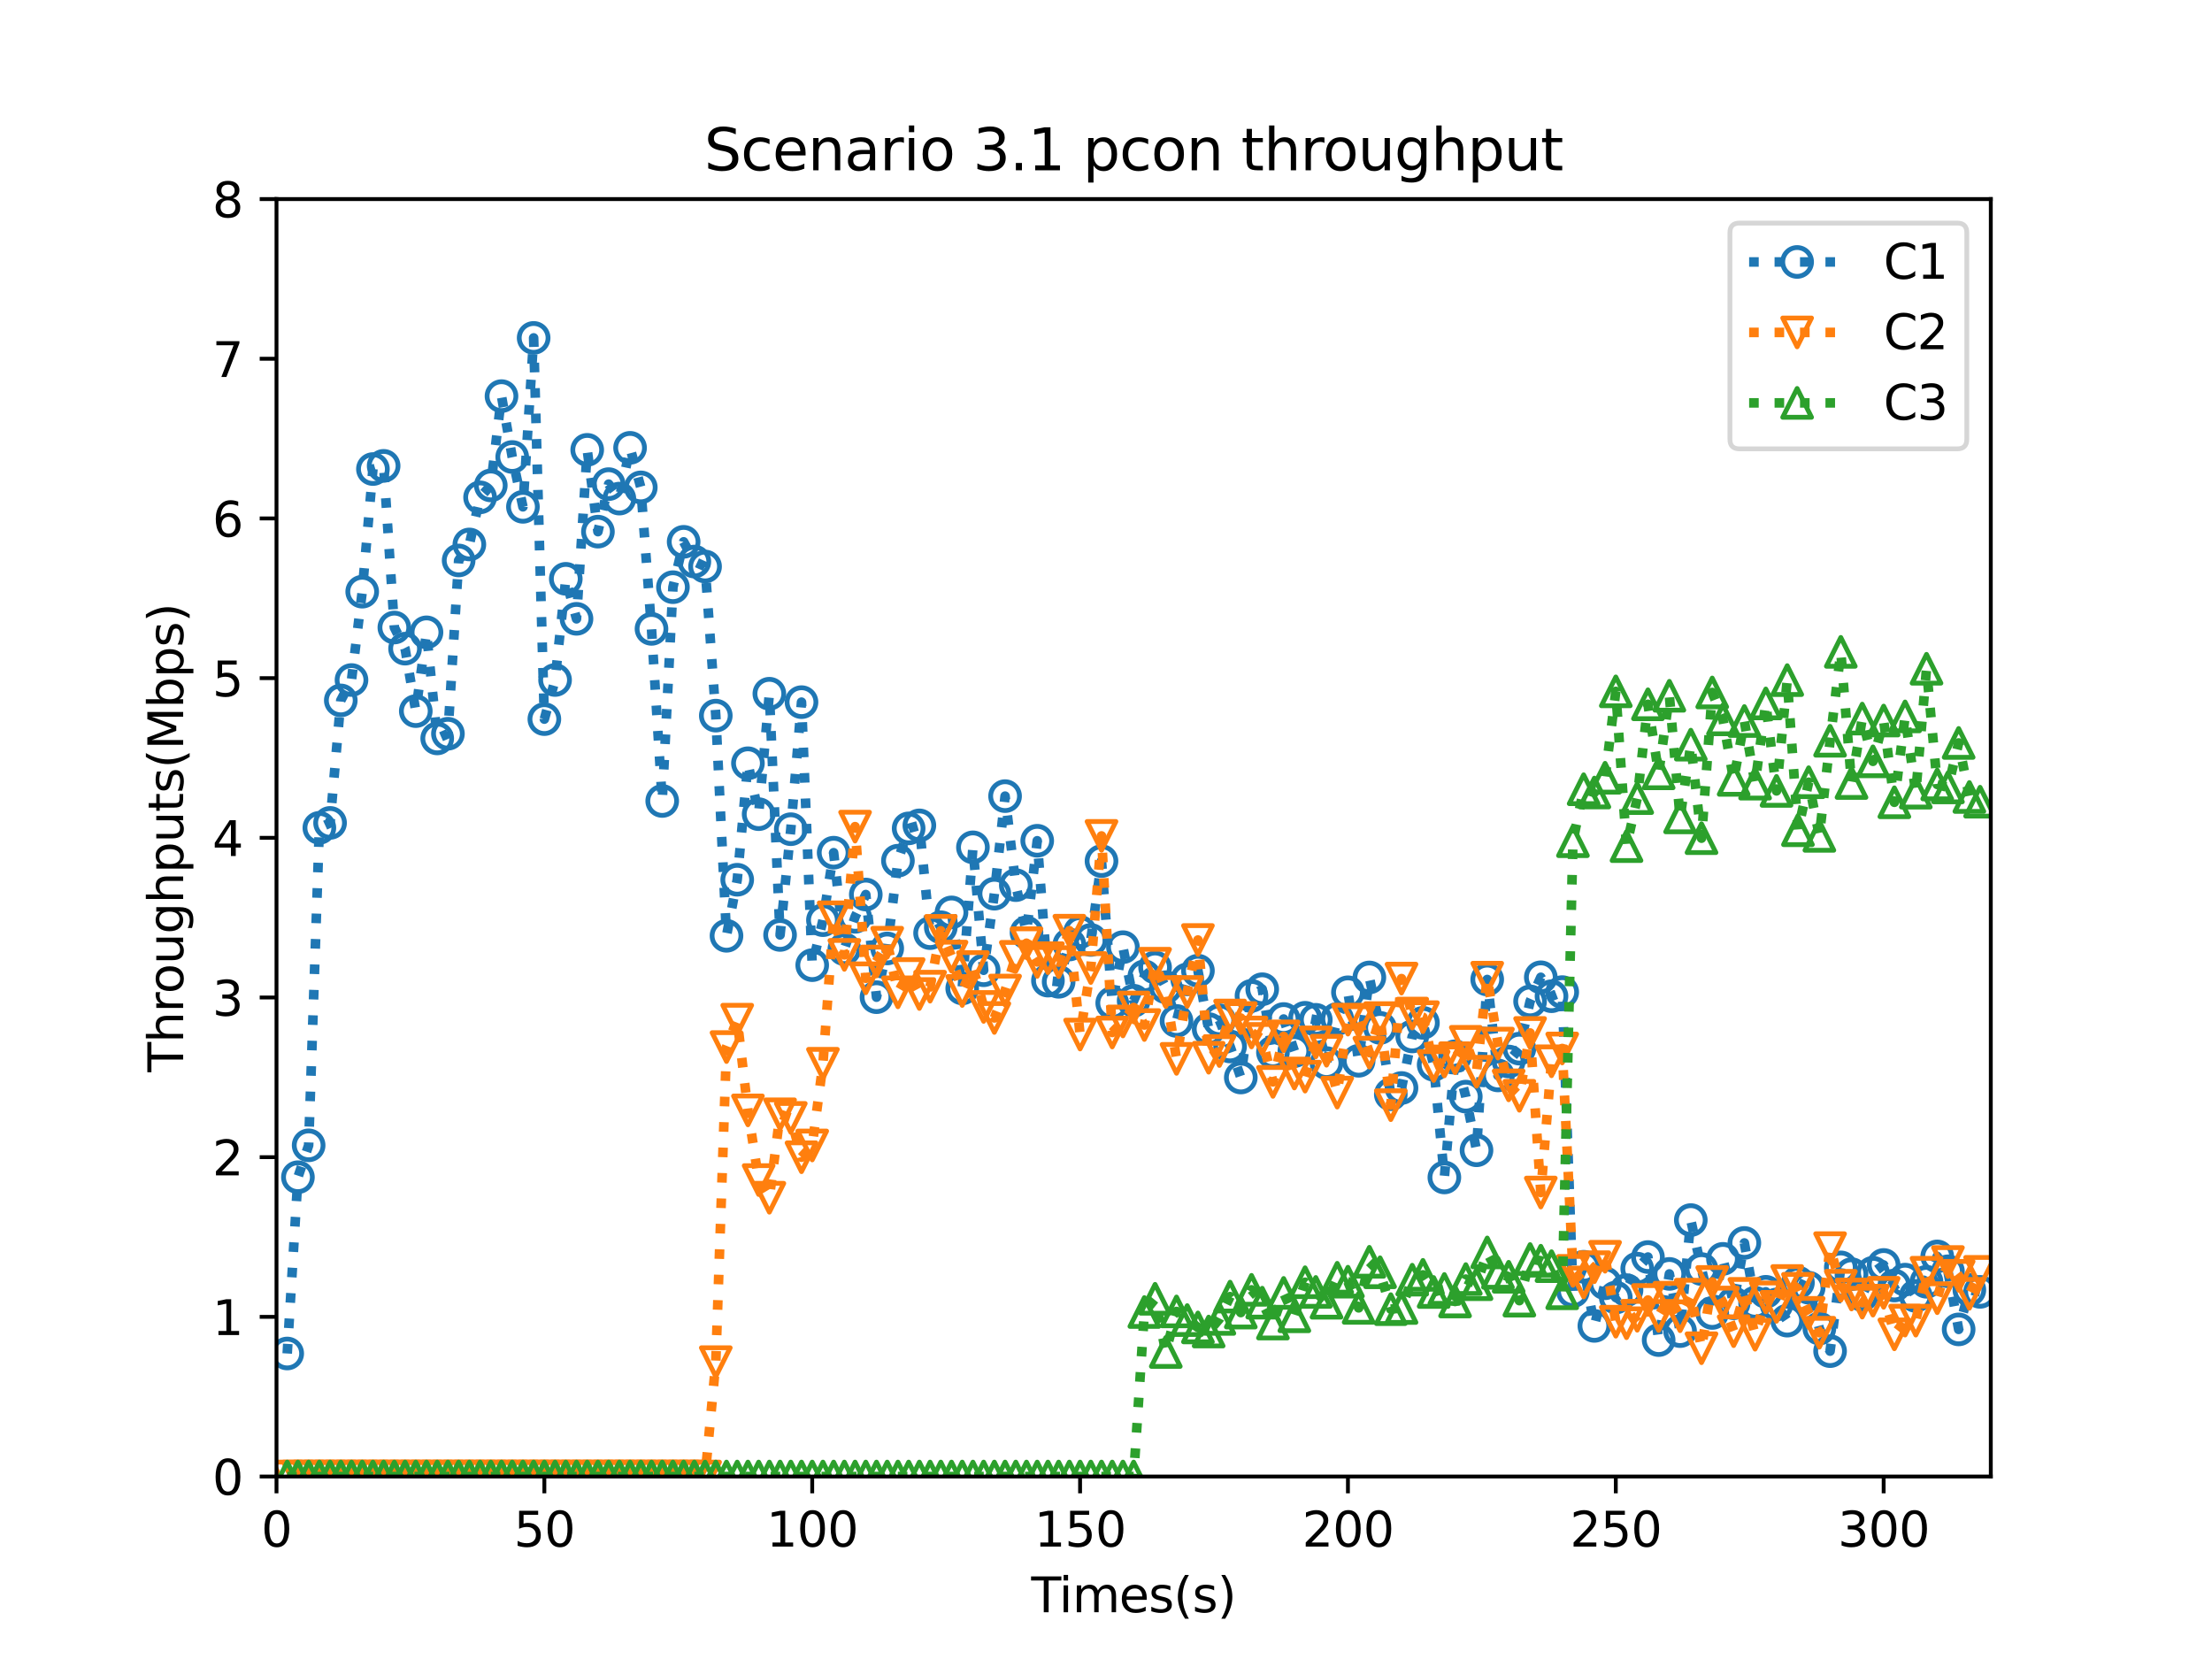 <?xml version="1.0" encoding="utf-8" standalone="no"?>
<!DOCTYPE svg PUBLIC "-//W3C//DTD SVG 1.1//EN"
  "http://www.w3.org/Graphics/SVG/1.1/DTD/svg11.dtd">
<svg height="345.6pt" version="1.1" viewBox="0 0 460.8 345.6" width="460.8pt" xmlns="http://www.w3.org/2000/svg" xmlns:xlink="http://www.w3.org/1999/xlink">
 <defs>
  <style type="text/css">*{stroke-linecap:butt;stroke-linejoin:round;}</style>
 </defs>
 <g id="figure_1">
  <g id="patch_1">
   <path d="M 0 345.6 
L 460.8 345.6 
L 460.8 0 
L 0 0 
z
" style="fill:#ffffff;"/>
  </g>
  <g id="axes_1">
   <g id="patch_2">
    <path d="M 57.6 307.584 
L 414.72 307.584 
L 414.72 41.472 
L 57.6 41.472 
z
" style="fill:#ffffff;"/>
   </g>
   <g id="matplotlib.axis_1">
    <g id="xtick_1">
     <g id="line2d_1">
      <defs>
       <path d="M 0 0 
L 0 3.5 
" id="mf1ae111cfa" style="stroke:#000000;stroke-width:0.8;"/>
      </defs>
      <g>
       <use style="stroke:#000000;stroke-width:0.8;" x="57.6" xlink:href="#mf1ae111cfa" y="307.584"/>
      </g>
     </g>
     <g id="text_1">
      <!-- 0 -->
      <g transform="translate(54.419 322.182)scale(0.1 -0.1)">
       <defs>
        <path d="M 2034 4250 
Q 1547 4250 1301 3770 
Q 1056 3291 1056 2328 
Q 1056 1369 1301 889 
Q 1547 409 2034 409 
Q 2525 409 2770 889 
Q 3016 1369 3016 2328 
Q 3016 3291 2770 3770 
Q 2525 4250 2034 4250 
z
M 2034 4750 
Q 2819 4750 3233 4129 
Q 3647 3509 3647 2328 
Q 3647 1150 3233 529 
Q 2819 -91 2034 -91 
Q 1250 -91 836 529 
Q 422 1150 422 2328 
Q 422 3509 836 4129 
Q 1250 4750 2034 4750 
z
" id="DejaVuSans-30" transform="scale(0.016)"/>
       </defs>
       <use xlink:href="#DejaVuSans-30"/>
      </g>
     </g>
    </g>
    <g id="xtick_2">
     <g id="line2d_2">
      <g>
       <use style="stroke:#000000;stroke-width:0.8;" x="113.4" xlink:href="#mf1ae111cfa" y="307.584"/>
      </g>
     </g>
     <g id="text_2">
      <!-- 50 -->
      <g transform="translate(107.037 322.182)scale(0.1 -0.1)">
       <defs>
        <path d="M 691 4666 
L 3169 4666 
L 3169 4134 
L 1269 4134 
L 1269 2991 
Q 1406 3038 1543 3061 
Q 1681 3084 1819 3084 
Q 2600 3084 3056 2656 
Q 3513 2228 3513 1497 
Q 3513 744 3044 326 
Q 2575 -91 1722 -91 
Q 1428 -91 1123 -41 
Q 819 9 494 109 
L 494 744 
Q 775 591 1075 516 
Q 1375 441 1709 441 
Q 2250 441 2565 725 
Q 2881 1009 2881 1497 
Q 2881 1984 2565 2268 
Q 2250 2553 1709 2553 
Q 1456 2553 1204 2497 
Q 953 2441 691 2322 
L 691 4666 
z
" id="DejaVuSans-35" transform="scale(0.016)"/>
       </defs>
       <use xlink:href="#DejaVuSans-35"/>
       <use x="63.623" xlink:href="#DejaVuSans-30"/>
      </g>
     </g>
    </g>
    <g id="xtick_3">
     <g id="line2d_3">
      <g>
       <use style="stroke:#000000;stroke-width:0.8;" x="169.2" xlink:href="#mf1ae111cfa" y="307.584"/>
      </g>
     </g>
     <g id="text_3">
      <!-- 100 -->
      <g transform="translate(159.656 322.182)scale(0.1 -0.1)">
       <defs>
        <path d="M 794 531 
L 1825 531 
L 1825 4091 
L 703 3866 
L 703 4441 
L 1819 4666 
L 2450 4666 
L 2450 531 
L 3481 531 
L 3481 0 
L 794 0 
L 794 531 
z
" id="DejaVuSans-31" transform="scale(0.016)"/>
       </defs>
       <use xlink:href="#DejaVuSans-31"/>
       <use x="63.623" xlink:href="#DejaVuSans-30"/>
       <use x="127.246" xlink:href="#DejaVuSans-30"/>
      </g>
     </g>
    </g>
    <g id="xtick_4">
     <g id="line2d_4">
      <g>
       <use style="stroke:#000000;stroke-width:0.8;" x="225" xlink:href="#mf1ae111cfa" y="307.584"/>
      </g>
     </g>
     <g id="text_4">
      <!-- 150 -->
      <g transform="translate(215.456 322.182)scale(0.1 -0.1)">
       <use xlink:href="#DejaVuSans-31"/>
       <use x="63.623" xlink:href="#DejaVuSans-35"/>
       <use x="127.246" xlink:href="#DejaVuSans-30"/>
      </g>
     </g>
    </g>
    <g id="xtick_5">
     <g id="line2d_5">
      <g>
       <use style="stroke:#000000;stroke-width:0.8;" x="280.8" xlink:href="#mf1ae111cfa" y="307.584"/>
      </g>
     </g>
     <g id="text_5">
      <!-- 200 -->
      <g transform="translate(271.256 322.182)scale(0.1 -0.1)">
       <defs>
        <path d="M 1228 531 
L 3431 531 
L 3431 0 
L 469 0 
L 469 531 
Q 828 903 1448 1529 
Q 2069 2156 2228 2338 
Q 2531 2678 2651 2914 
Q 2772 3150 2772 3378 
Q 2772 3750 2511 3984 
Q 2250 4219 1831 4219 
Q 1534 4219 1204 4116 
Q 875 4013 500 3803 
L 500 4441 
Q 881 4594 1212 4672 
Q 1544 4750 1819 4750 
Q 2544 4750 2975 4387 
Q 3406 4025 3406 3419 
Q 3406 3131 3298 2873 
Q 3191 2616 2906 2266 
Q 2828 2175 2409 1742 
Q 1991 1309 1228 531 
z
" id="DejaVuSans-32" transform="scale(0.016)"/>
       </defs>
       <use xlink:href="#DejaVuSans-32"/>
       <use x="63.623" xlink:href="#DejaVuSans-30"/>
       <use x="127.246" xlink:href="#DejaVuSans-30"/>
      </g>
     </g>
    </g>
    <g id="xtick_6">
     <g id="line2d_6">
      <g>
       <use style="stroke:#000000;stroke-width:0.8;" x="336.6" xlink:href="#mf1ae111cfa" y="307.584"/>
      </g>
     </g>
     <g id="text_6">
      <!-- 250 -->
      <g transform="translate(327.056 322.182)scale(0.1 -0.1)">
       <use xlink:href="#DejaVuSans-32"/>
       <use x="63.623" xlink:href="#DejaVuSans-35"/>
       <use x="127.246" xlink:href="#DejaVuSans-30"/>
      </g>
     </g>
    </g>
    <g id="xtick_7">
     <g id="line2d_7">
      <g>
       <use style="stroke:#000000;stroke-width:0.8;" x="392.4" xlink:href="#mf1ae111cfa" y="307.584"/>
      </g>
     </g>
     <g id="text_7">
      <!-- 300 -->
      <g transform="translate(382.856 322.182)scale(0.1 -0.1)">
       <defs>
        <path d="M 2597 2516 
Q 3050 2419 3304 2112 
Q 3559 1806 3559 1356 
Q 3559 666 3084 287 
Q 2609 -91 1734 -91 
Q 1441 -91 1130 -33 
Q 819 25 488 141 
L 488 750 
Q 750 597 1062 519 
Q 1375 441 1716 441 
Q 2309 441 2620 675 
Q 2931 909 2931 1356 
Q 2931 1769 2642 2001 
Q 2353 2234 1838 2234 
L 1294 2234 
L 1294 2753 
L 1863 2753 
Q 2328 2753 2575 2939 
Q 2822 3125 2822 3475 
Q 2822 3834 2567 4026 
Q 2313 4219 1838 4219 
Q 1578 4219 1281 4162 
Q 984 4106 628 3988 
L 628 4550 
Q 988 4650 1302 4700 
Q 1616 4750 1894 4750 
Q 2613 4750 3031 4423 
Q 3450 4097 3450 3541 
Q 3450 3153 3228 2886 
Q 3006 2619 2597 2516 
z
" id="DejaVuSans-33" transform="scale(0.016)"/>
       </defs>
       <use xlink:href="#DejaVuSans-33"/>
       <use x="63.623" xlink:href="#DejaVuSans-30"/>
       <use x="127.246" xlink:href="#DejaVuSans-30"/>
      </g>
     </g>
    </g>
    <g id="text_8">
     <!-- Times(s) -->
     <g transform="translate(214.815 335.861)scale(0.1 -0.1)">
      <defs>
       <path d="M -19 4666 
L 3928 4666 
L 3928 4134 
L 2272 4134 
L 2272 0 
L 1638 0 
L 1638 4134 
L -19 4134 
L -19 4666 
z
" id="DejaVuSans-54" transform="scale(0.016)"/>
       <path d="M 603 3500 
L 1178 3500 
L 1178 0 
L 603 0 
L 603 3500 
z
M 603 4863 
L 1178 4863 
L 1178 4134 
L 603 4134 
L 603 4863 
z
" id="DejaVuSans-69" transform="scale(0.016)"/>
       <path d="M 3328 2828 
Q 3544 3216 3844 3400 
Q 4144 3584 4550 3584 
Q 5097 3584 5394 3201 
Q 5691 2819 5691 2113 
L 5691 0 
L 5113 0 
L 5113 2094 
Q 5113 2597 4934 2840 
Q 4756 3084 4391 3084 
Q 3944 3084 3684 2787 
Q 3425 2491 3425 1978 
L 3425 0 
L 2847 0 
L 2847 2094 
Q 2847 2600 2669 2842 
Q 2491 3084 2119 3084 
Q 1678 3084 1418 2786 
Q 1159 2488 1159 1978 
L 1159 0 
L 581 0 
L 581 3500 
L 1159 3500 
L 1159 2956 
Q 1356 3278 1631 3431 
Q 1906 3584 2284 3584 
Q 2666 3584 2933 3390 
Q 3200 3197 3328 2828 
z
" id="DejaVuSans-6d" transform="scale(0.016)"/>
       <path d="M 3597 1894 
L 3597 1613 
L 953 1613 
Q 991 1019 1311 708 
Q 1631 397 2203 397 
Q 2534 397 2845 478 
Q 3156 559 3463 722 
L 3463 178 
Q 3153 47 2828 -22 
Q 2503 -91 2169 -91 
Q 1331 -91 842 396 
Q 353 884 353 1716 
Q 353 2575 817 3079 
Q 1281 3584 2069 3584 
Q 2775 3584 3186 3129 
Q 3597 2675 3597 1894 
z
M 3022 2063 
Q 3016 2534 2758 2815 
Q 2500 3097 2075 3097 
Q 1594 3097 1305 2825 
Q 1016 2553 972 2059 
L 3022 2063 
z
" id="DejaVuSans-65" transform="scale(0.016)"/>
       <path d="M 2834 3397 
L 2834 2853 
Q 2591 2978 2328 3040 
Q 2066 3103 1784 3103 
Q 1356 3103 1142 2972 
Q 928 2841 928 2578 
Q 928 2378 1081 2264 
Q 1234 2150 1697 2047 
L 1894 2003 
Q 2506 1872 2764 1633 
Q 3022 1394 3022 966 
Q 3022 478 2636 193 
Q 2250 -91 1575 -91 
Q 1294 -91 989 -36 
Q 684 19 347 128 
L 347 722 
Q 666 556 975 473 
Q 1284 391 1588 391 
Q 1994 391 2212 530 
Q 2431 669 2431 922 
Q 2431 1156 2273 1281 
Q 2116 1406 1581 1522 
L 1381 1569 
Q 847 1681 609 1914 
Q 372 2147 372 2553 
Q 372 3047 722 3315 
Q 1072 3584 1716 3584 
Q 2034 3584 2315 3537 
Q 2597 3491 2834 3397 
z
" id="DejaVuSans-73" transform="scale(0.016)"/>
       <path d="M 1984 4856 
Q 1566 4138 1362 3434 
Q 1159 2731 1159 2009 
Q 1159 1288 1364 580 
Q 1569 -128 1984 -844 
L 1484 -844 
Q 1016 -109 783 600 
Q 550 1309 550 2009 
Q 550 2706 781 3412 
Q 1013 4119 1484 4856 
L 1984 4856 
z
" id="DejaVuSans-28" transform="scale(0.016)"/>
       <path d="M 513 4856 
L 1013 4856 
Q 1481 4119 1714 3412 
Q 1947 2706 1947 2009 
Q 1947 1309 1714 600 
Q 1481 -109 1013 -844 
L 513 -844 
Q 928 -128 1133 580 
Q 1338 1288 1338 2009 
Q 1338 2731 1133 3434 
Q 928 4138 513 4856 
z
" id="DejaVuSans-29" transform="scale(0.016)"/>
      </defs>
      <use xlink:href="#DejaVuSans-54"/>
      <use x="57.959" xlink:href="#DejaVuSans-69"/>
      <use x="85.742" xlink:href="#DejaVuSans-6d"/>
      <use x="183.154" xlink:href="#DejaVuSans-65"/>
      <use x="244.678" xlink:href="#DejaVuSans-73"/>
      <use x="296.777" xlink:href="#DejaVuSans-28"/>
      <use x="335.791" xlink:href="#DejaVuSans-73"/>
      <use x="387.891" xlink:href="#DejaVuSans-29"/>
     </g>
    </g>
   </g>
   <g id="matplotlib.axis_2">
    <g id="ytick_1">
     <g id="line2d_8">
      <defs>
       <path d="M 0 0 
L -3.5 0 
" id="ma348f8c231" style="stroke:#000000;stroke-width:0.8;"/>
      </defs>
      <g>
       <use style="stroke:#000000;stroke-width:0.8;" x="57.6" xlink:href="#ma348f8c231" y="307.584"/>
      </g>
     </g>
     <g id="text_9">
      <!-- 0 -->
      <g transform="translate(44.237 311.383)scale(0.1 -0.1)">
       <use xlink:href="#DejaVuSans-30"/>
      </g>
     </g>
    </g>
    <g id="ytick_2">
     <g id="line2d_9">
      <g>
       <use style="stroke:#000000;stroke-width:0.8;" x="57.6" xlink:href="#ma348f8c231" y="274.32"/>
      </g>
     </g>
     <g id="text_10">
      <!-- 1 -->
      <g transform="translate(44.237 278.119)scale(0.1 -0.1)">
       <use xlink:href="#DejaVuSans-31"/>
      </g>
     </g>
    </g>
    <g id="ytick_3">
     <g id="line2d_10">
      <g>
       <use style="stroke:#000000;stroke-width:0.8;" x="57.6" xlink:href="#ma348f8c231" y="241.056"/>
      </g>
     </g>
     <g id="text_11">
      <!-- 2 -->
      <g transform="translate(44.237 244.855)scale(0.1 -0.1)">
       <use xlink:href="#DejaVuSans-32"/>
      </g>
     </g>
    </g>
    <g id="ytick_4">
     <g id="line2d_11">
      <g>
       <use style="stroke:#000000;stroke-width:0.8;" x="57.6" xlink:href="#ma348f8c231" y="207.792"/>
      </g>
     </g>
     <g id="text_12">
      <!-- 3 -->
      <g transform="translate(44.237 211.591)scale(0.1 -0.1)">
       <use xlink:href="#DejaVuSans-33"/>
      </g>
     </g>
    </g>
    <g id="ytick_5">
     <g id="line2d_12">
      <g>
       <use style="stroke:#000000;stroke-width:0.8;" x="57.6" xlink:href="#ma348f8c231" y="174.528"/>
      </g>
     </g>
     <g id="text_13">
      <!-- 4 -->
      <g transform="translate(44.237 178.327)scale(0.1 -0.1)">
       <defs>
        <path d="M 2419 4116 
L 825 1625 
L 2419 1625 
L 2419 4116 
z
M 2253 4666 
L 3047 4666 
L 3047 1625 
L 3713 1625 
L 3713 1100 
L 3047 1100 
L 3047 0 
L 2419 0 
L 2419 1100 
L 313 1100 
L 313 1709 
L 2253 4666 
z
" id="DejaVuSans-34" transform="scale(0.016)"/>
       </defs>
       <use xlink:href="#DejaVuSans-34"/>
      </g>
     </g>
    </g>
    <g id="ytick_6">
     <g id="line2d_13">
      <g>
       <use style="stroke:#000000;stroke-width:0.8;" x="57.6" xlink:href="#ma348f8c231" y="141.264"/>
      </g>
     </g>
     <g id="text_14">
      <!-- 5 -->
      <g transform="translate(44.237 145.063)scale(0.1 -0.1)">
       <use xlink:href="#DejaVuSans-35"/>
      </g>
     </g>
    </g>
    <g id="ytick_7">
     <g id="line2d_14">
      <g>
       <use style="stroke:#000000;stroke-width:0.8;" x="57.6" xlink:href="#ma348f8c231" y="108"/>
      </g>
     </g>
     <g id="text_15">
      <!-- 6 -->
      <g transform="translate(44.237 111.799)scale(0.1 -0.1)">
       <defs>
        <path d="M 2113 2584 
Q 1688 2584 1439 2293 
Q 1191 2003 1191 1497 
Q 1191 994 1439 701 
Q 1688 409 2113 409 
Q 2538 409 2786 701 
Q 3034 994 3034 1497 
Q 3034 2003 2786 2293 
Q 2538 2584 2113 2584 
z
M 3366 4563 
L 3366 3988 
Q 3128 4100 2886 4159 
Q 2644 4219 2406 4219 
Q 1781 4219 1451 3797 
Q 1122 3375 1075 2522 
Q 1259 2794 1537 2939 
Q 1816 3084 2150 3084 
Q 2853 3084 3261 2657 
Q 3669 2231 3669 1497 
Q 3669 778 3244 343 
Q 2819 -91 2113 -91 
Q 1303 -91 875 529 
Q 447 1150 447 2328 
Q 447 3434 972 4092 
Q 1497 4750 2381 4750 
Q 2619 4750 2861 4703 
Q 3103 4656 3366 4563 
z
" id="DejaVuSans-36" transform="scale(0.016)"/>
       </defs>
       <use xlink:href="#DejaVuSans-36"/>
      </g>
     </g>
    </g>
    <g id="ytick_8">
     <g id="line2d_15">
      <g>
       <use style="stroke:#000000;stroke-width:0.8;" x="57.6" xlink:href="#ma348f8c231" y="74.736"/>
      </g>
     </g>
     <g id="text_16">
      <!-- 7 -->
      <g transform="translate(44.237 78.535)scale(0.1 -0.1)">
       <defs>
        <path d="M 525 4666 
L 3525 4666 
L 3525 4397 
L 1831 0 
L 1172 0 
L 2766 4134 
L 525 4134 
L 525 4666 
z
" id="DejaVuSans-37" transform="scale(0.016)"/>
       </defs>
       <use xlink:href="#DejaVuSans-37"/>
      </g>
     </g>
    </g>
    <g id="ytick_9">
     <g id="line2d_16">
      <g>
       <use style="stroke:#000000;stroke-width:0.8;" x="57.6" xlink:href="#ma348f8c231" y="41.472"/>
      </g>
     </g>
     <g id="text_17">
      <!-- 8 -->
      <g transform="translate(44.237 45.271)scale(0.1 -0.1)">
       <defs>
        <path d="M 2034 2216 
Q 1584 2216 1326 1975 
Q 1069 1734 1069 1313 
Q 1069 891 1326 650 
Q 1584 409 2034 409 
Q 2484 409 2743 651 
Q 3003 894 3003 1313 
Q 3003 1734 2745 1975 
Q 2488 2216 2034 2216 
z
M 1403 2484 
Q 997 2584 770 2862 
Q 544 3141 544 3541 
Q 544 4100 942 4425 
Q 1341 4750 2034 4750 
Q 2731 4750 3128 4425 
Q 3525 4100 3525 3541 
Q 3525 3141 3298 2862 
Q 3072 2584 2669 2484 
Q 3125 2378 3379 2068 
Q 3634 1759 3634 1313 
Q 3634 634 3220 271 
Q 2806 -91 2034 -91 
Q 1263 -91 848 271 
Q 434 634 434 1313 
Q 434 1759 690 2068 
Q 947 2378 1403 2484 
z
M 1172 3481 
Q 1172 3119 1398 2916 
Q 1625 2713 2034 2713 
Q 2441 2713 2670 2916 
Q 2900 3119 2900 3481 
Q 2900 3844 2670 4047 
Q 2441 4250 2034 4250 
Q 1625 4250 1398 4047 
Q 1172 3844 1172 3481 
z
" id="DejaVuSans-38" transform="scale(0.016)"/>
       </defs>
       <use xlink:href="#DejaVuSans-38"/>
      </g>
     </g>
    </g>
    <g id="text_18">
     <!-- Throughputs(Mbps) -->
     <g transform="translate(38.158 223.341)rotate(-90)scale(0.1 -0.1)">
      <defs>
       <path d="M 3513 2113 
L 3513 0 
L 2938 0 
L 2938 2094 
Q 2938 2591 2744 2837 
Q 2550 3084 2163 3084 
Q 1697 3084 1428 2787 
Q 1159 2491 1159 1978 
L 1159 0 
L 581 0 
L 581 4863 
L 1159 4863 
L 1159 2956 
Q 1366 3272 1645 3428 
Q 1925 3584 2291 3584 
Q 2894 3584 3203 3211 
Q 3513 2838 3513 2113 
z
" id="DejaVuSans-68" transform="scale(0.016)"/>
       <path d="M 2631 2963 
Q 2534 3019 2420 3045 
Q 2306 3072 2169 3072 
Q 1681 3072 1420 2755 
Q 1159 2438 1159 1844 
L 1159 0 
L 581 0 
L 581 3500 
L 1159 3500 
L 1159 2956 
Q 1341 3275 1631 3429 
Q 1922 3584 2338 3584 
Q 2397 3584 2469 3576 
Q 2541 3569 2628 3553 
L 2631 2963 
z
" id="DejaVuSans-72" transform="scale(0.016)"/>
       <path d="M 1959 3097 
Q 1497 3097 1228 2736 
Q 959 2375 959 1747 
Q 959 1119 1226 758 
Q 1494 397 1959 397 
Q 2419 397 2687 759 
Q 2956 1122 2956 1747 
Q 2956 2369 2687 2733 
Q 2419 3097 1959 3097 
z
M 1959 3584 
Q 2709 3584 3137 3096 
Q 3566 2609 3566 1747 
Q 3566 888 3137 398 
Q 2709 -91 1959 -91 
Q 1206 -91 779 398 
Q 353 888 353 1747 
Q 353 2609 779 3096 
Q 1206 3584 1959 3584 
z
" id="DejaVuSans-6f" transform="scale(0.016)"/>
       <path d="M 544 1381 
L 544 3500 
L 1119 3500 
L 1119 1403 
Q 1119 906 1312 657 
Q 1506 409 1894 409 
Q 2359 409 2629 706 
Q 2900 1003 2900 1516 
L 2900 3500 
L 3475 3500 
L 3475 0 
L 2900 0 
L 2900 538 
Q 2691 219 2414 64 
Q 2138 -91 1772 -91 
Q 1169 -91 856 284 
Q 544 659 544 1381 
z
M 1991 3584 
L 1991 3584 
z
" id="DejaVuSans-75" transform="scale(0.016)"/>
       <path d="M 2906 1791 
Q 2906 2416 2648 2759 
Q 2391 3103 1925 3103 
Q 1463 3103 1205 2759 
Q 947 2416 947 1791 
Q 947 1169 1205 825 
Q 1463 481 1925 481 
Q 2391 481 2648 825 
Q 2906 1169 2906 1791 
z
M 3481 434 
Q 3481 -459 3084 -895 
Q 2688 -1331 1869 -1331 
Q 1566 -1331 1297 -1286 
Q 1028 -1241 775 -1147 
L 775 -588 
Q 1028 -725 1275 -790 
Q 1522 -856 1778 -856 
Q 2344 -856 2625 -561 
Q 2906 -266 2906 331 
L 2906 616 
Q 2728 306 2450 153 
Q 2172 0 1784 0 
Q 1141 0 747 490 
Q 353 981 353 1791 
Q 353 2603 747 3093 
Q 1141 3584 1784 3584 
Q 2172 3584 2450 3431 
Q 2728 3278 2906 2969 
L 2906 3500 
L 3481 3500 
L 3481 434 
z
" id="DejaVuSans-67" transform="scale(0.016)"/>
       <path d="M 1159 525 
L 1159 -1331 
L 581 -1331 
L 581 3500 
L 1159 3500 
L 1159 2969 
Q 1341 3281 1617 3432 
Q 1894 3584 2278 3584 
Q 2916 3584 3314 3078 
Q 3713 2572 3713 1747 
Q 3713 922 3314 415 
Q 2916 -91 2278 -91 
Q 1894 -91 1617 61 
Q 1341 213 1159 525 
z
M 3116 1747 
Q 3116 2381 2855 2742 
Q 2594 3103 2138 3103 
Q 1681 3103 1420 2742 
Q 1159 2381 1159 1747 
Q 1159 1113 1420 752 
Q 1681 391 2138 391 
Q 2594 391 2855 752 
Q 3116 1113 3116 1747 
z
" id="DejaVuSans-70" transform="scale(0.016)"/>
       <path d="M 1172 4494 
L 1172 3500 
L 2356 3500 
L 2356 3053 
L 1172 3053 
L 1172 1153 
Q 1172 725 1289 603 
Q 1406 481 1766 481 
L 2356 481 
L 2356 0 
L 1766 0 
Q 1100 0 847 248 
Q 594 497 594 1153 
L 594 3053 
L 172 3053 
L 172 3500 
L 594 3500 
L 594 4494 
L 1172 4494 
z
" id="DejaVuSans-74" transform="scale(0.016)"/>
       <path d="M 628 4666 
L 1569 4666 
L 2759 1491 
L 3956 4666 
L 4897 4666 
L 4897 0 
L 4281 0 
L 4281 4097 
L 3078 897 
L 2444 897 
L 1241 4097 
L 1241 0 
L 628 0 
L 628 4666 
z
" id="DejaVuSans-4d" transform="scale(0.016)"/>
       <path d="M 3116 1747 
Q 3116 2381 2855 2742 
Q 2594 3103 2138 3103 
Q 1681 3103 1420 2742 
Q 1159 2381 1159 1747 
Q 1159 1113 1420 752 
Q 1681 391 2138 391 
Q 2594 391 2855 752 
Q 3116 1113 3116 1747 
z
M 1159 2969 
Q 1341 3281 1617 3432 
Q 1894 3584 2278 3584 
Q 2916 3584 3314 3078 
Q 3713 2572 3713 1747 
Q 3713 922 3314 415 
Q 2916 -91 2278 -91 
Q 1894 -91 1617 61 
Q 1341 213 1159 525 
L 1159 0 
L 581 0 
L 581 4863 
L 1159 4863 
L 1159 2969 
z
" id="DejaVuSans-62" transform="scale(0.016)"/>
      </defs>
      <use xlink:href="#DejaVuSans-54"/>
      <use x="61.084" xlink:href="#DejaVuSans-68"/>
      <use x="124.463" xlink:href="#DejaVuSans-72"/>
      <use x="163.326" xlink:href="#DejaVuSans-6f"/>
      <use x="224.508" xlink:href="#DejaVuSans-75"/>
      <use x="287.887" xlink:href="#DejaVuSans-67"/>
      <use x="351.363" xlink:href="#DejaVuSans-68"/>
      <use x="414.742" xlink:href="#DejaVuSans-70"/>
      <use x="478.219" xlink:href="#DejaVuSans-75"/>
      <use x="541.598" xlink:href="#DejaVuSans-74"/>
      <use x="580.807" xlink:href="#DejaVuSans-73"/>
      <use x="632.906" xlink:href="#DejaVuSans-28"/>
      <use x="671.92" xlink:href="#DejaVuSans-4d"/>
      <use x="758.199" xlink:href="#DejaVuSans-62"/>
      <use x="821.676" xlink:href="#DejaVuSans-70"/>
      <use x="885.152" xlink:href="#DejaVuSans-73"/>
      <use x="937.252" xlink:href="#DejaVuSans-29"/>
     </g>
    </g>
   </g>
   <g id="line2d_17">
    <path clip-path="url(#pea6e68ddc5)" d="M 59.832 281.958 
L 62.064 245.234 
L 64.296 238.591 
L 66.528 172.453 
L 68.76 171.426 
L 70.992 145.909 
L 73.224 141.662 
L 75.456 123.257 
L 77.688 97.712 
L 79.92 97.047 
L 82.152 130.726 
L 84.384 135.127 
L 86.616 148.138 
L 88.848 131.725 
L 91.08 153.825 
L 93.312 152.849 
L 95.544 116.753 
L 97.776 113.421 
L 100.008 103.609 
L 102.24 101.125 
L 104.472 82.522 
L 106.704 95.199 
L 108.936 105.581 
L 111.168 70.391 
L 113.4 149.804 
L 115.632 141.654 
L 117.864 120.578 
L 120.096 128.911 
L 122.328 93.711 
L 124.56 110.752 
L 126.792 100.853 
L 129.024 103.868 
L 131.256 93.29 
L 133.488 101.532 
L 135.72 131.005 
L 137.952 166.857 
L 140.184 122.322 
L 142.416 112.872 
L 144.648 116.982 
L 146.88 118.011 
L 149.112 149.079 
L 151.344 194.943 
L 153.576 183.266 
L 155.808 158.997 
L 158.04 169.606 
L 160.272 144.517 
L 162.504 194.765 
L 164.736 172.738 
L 166.968 146.27 
L 169.2 201.062 
L 171.432 191.687 
L 173.664 177.631 
L 175.896 197.729 
L 178.128 190.989 
L 180.36 186.349 
L 182.592 207.731 
L 184.824 197.578 
L 187.056 179.298 
L 189.288 172.568 
L 191.52 171.943 
L 193.752 194.388 
L 195.984 193.16 
L 198.216 190.071 
L 200.448 205.905 
L 202.68 176.515 
L 204.912 202.121 
L 207.144 186.174 
L 209.376 165.849 
L 211.608 184.39 
L 213.84 194.277 
L 216.072 175.145 
L 218.304 204.283 
L 220.536 204.526 
L 222.768 196.758 
L 225 194.152 
L 227.232 195.808 
L 229.464 179.382 
L 231.696 208.95 
L 233.928 197.313 
L 236.16 208.474 
L 238.392 203.382 
L 240.624 201.528 
L 242.856 205.651 
L 245.088 212.682 
L 247.32 204.02 
L 249.552 202.209 
L 251.784 214.377 
L 254.016 212.533 
L 256.248 217.996 
L 258.48 224.463 
L 260.712 207.453 
L 262.944 206.075 
L 265.176 219.214 
L 267.408 212.279 
L 269.64 218.958 
L 271.872 212.024 
L 274.104 212.446 
L 276.336 221.461 
L 278.568 212.261 
L 280.8 206.711 
L 283.032 220.98 
L 285.264 203.62 
L 287.496 214.128 
L 289.728 227.954 
L 291.96 226.65 
L 294.192 215.912 
L 296.424 213.076 
L 298.656 221.814 
L 300.888 245.284 
L 303.12 220.042 
L 305.352 228.447 
L 307.584 239.625 
L 309.816 204.045 
L 312.048 224.03 
L 314.28 221.131 
L 316.512 218.449 
L 318.744 208.606 
L 320.976 203.585 
L 323.208 207.532 
L 325.44 206.674 
L 327.672 268.977 
L 329.904 263.887 
L 332.136 276.206 
L 334.368 267.327 
L 336.6 270.302 
L 338.832 268.756 
L 341.064 264.279 
L 343.296 261.863 
L 345.528 279.163 
L 347.76 265.378 
L 349.992 277.294 
L 352.224 254.163 
L 354.456 264.371 
L 356.688 273.515 
L 358.92 262.241 
L 361.152 271.489 
L 363.384 258.926 
L 365.616 271.385 
L 367.848 269.103 
L 370.08 271.75 
L 372.312 275.114 
L 374.544 267.183 
L 376.776 268.253 
L 379.008 276.757 
L 381.24 281.464 
L 383.472 264.019 
L 385.704 265.433 
L 387.936 269.783 
L 390.168 265.137 
L 392.4 263.514 
L 394.632 267.793 
L 396.864 266.572 
L 399.096 269.97 
L 401.328 267.019 
L 403.56 261.734 
L 405.792 264.83 
L 408.024 276.937 
L 410.256 268.712 
L 412.488 269.116 
L 412.488 269.116 
" style="fill:none;stroke:#1f77b4;stroke-dasharray:2,3.3;stroke-dashoffset:0;stroke-width:2;"/>
    <defs>
     <path d="M 0 3 
C 0.796 3 1.559 2.684 2.121 2.121 
C 2.684 1.559 3 0.796 3 0 
C 3 -0.796 2.684 -1.559 2.121 -2.121 
C 1.559 -2.684 0.796 -3 0 -3 
C -0.796 -3 -1.559 -2.684 -2.121 -2.121 
C -2.684 -1.559 -3 -0.796 -3 0 
C -3 0.796 -2.684 1.559 -2.121 2.121 
C -1.559 2.684 -0.796 3 0 3 
z
" id="mfd7aac30a6" style="stroke:#1f77b4;"/>
    </defs>
    <g clip-path="url(#pea6e68ddc5)">
     <use style="fill-opacity:0;stroke:#1f77b4;" x="59.832" xlink:href="#mfd7aac30a6" y="281.958"/>
     <use style="fill-opacity:0;stroke:#1f77b4;" x="62.064" xlink:href="#mfd7aac30a6" y="245.234"/>
     <use style="fill-opacity:0;stroke:#1f77b4;" x="64.296" xlink:href="#mfd7aac30a6" y="238.591"/>
     <use style="fill-opacity:0;stroke:#1f77b4;" x="66.528" xlink:href="#mfd7aac30a6" y="172.453"/>
     <use style="fill-opacity:0;stroke:#1f77b4;" x="68.76" xlink:href="#mfd7aac30a6" y="171.426"/>
     <use style="fill-opacity:0;stroke:#1f77b4;" x="70.992" xlink:href="#mfd7aac30a6" y="145.909"/>
     <use style="fill-opacity:0;stroke:#1f77b4;" x="73.224" xlink:href="#mfd7aac30a6" y="141.662"/>
     <use style="fill-opacity:0;stroke:#1f77b4;" x="75.456" xlink:href="#mfd7aac30a6" y="123.257"/>
     <use style="fill-opacity:0;stroke:#1f77b4;" x="77.688" xlink:href="#mfd7aac30a6" y="97.712"/>
     <use style="fill-opacity:0;stroke:#1f77b4;" x="79.92" xlink:href="#mfd7aac30a6" y="97.047"/>
     <use style="fill-opacity:0;stroke:#1f77b4;" x="82.152" xlink:href="#mfd7aac30a6" y="130.726"/>
     <use style="fill-opacity:0;stroke:#1f77b4;" x="84.384" xlink:href="#mfd7aac30a6" y="135.127"/>
     <use style="fill-opacity:0;stroke:#1f77b4;" x="86.616" xlink:href="#mfd7aac30a6" y="148.138"/>
     <use style="fill-opacity:0;stroke:#1f77b4;" x="88.848" xlink:href="#mfd7aac30a6" y="131.725"/>
     <use style="fill-opacity:0;stroke:#1f77b4;" x="91.08" xlink:href="#mfd7aac30a6" y="153.825"/>
     <use style="fill-opacity:0;stroke:#1f77b4;" x="93.312" xlink:href="#mfd7aac30a6" y="152.849"/>
     <use style="fill-opacity:0;stroke:#1f77b4;" x="95.544" xlink:href="#mfd7aac30a6" y="116.753"/>
     <use style="fill-opacity:0;stroke:#1f77b4;" x="97.776" xlink:href="#mfd7aac30a6" y="113.421"/>
     <use style="fill-opacity:0;stroke:#1f77b4;" x="100.008" xlink:href="#mfd7aac30a6" y="103.609"/>
     <use style="fill-opacity:0;stroke:#1f77b4;" x="102.24" xlink:href="#mfd7aac30a6" y="101.125"/>
     <use style="fill-opacity:0;stroke:#1f77b4;" x="104.472" xlink:href="#mfd7aac30a6" y="82.522"/>
     <use style="fill-opacity:0;stroke:#1f77b4;" x="106.704" xlink:href="#mfd7aac30a6" y="95.199"/>
     <use style="fill-opacity:0;stroke:#1f77b4;" x="108.936" xlink:href="#mfd7aac30a6" y="105.581"/>
     <use style="fill-opacity:0;stroke:#1f77b4;" x="111.168" xlink:href="#mfd7aac30a6" y="70.391"/>
     <use style="fill-opacity:0;stroke:#1f77b4;" x="113.4" xlink:href="#mfd7aac30a6" y="149.804"/>
     <use style="fill-opacity:0;stroke:#1f77b4;" x="115.632" xlink:href="#mfd7aac30a6" y="141.654"/>
     <use style="fill-opacity:0;stroke:#1f77b4;" x="117.864" xlink:href="#mfd7aac30a6" y="120.578"/>
     <use style="fill-opacity:0;stroke:#1f77b4;" x="120.096" xlink:href="#mfd7aac30a6" y="128.911"/>
     <use style="fill-opacity:0;stroke:#1f77b4;" x="122.328" xlink:href="#mfd7aac30a6" y="93.711"/>
     <use style="fill-opacity:0;stroke:#1f77b4;" x="124.56" xlink:href="#mfd7aac30a6" y="110.752"/>
     <use style="fill-opacity:0;stroke:#1f77b4;" x="126.792" xlink:href="#mfd7aac30a6" y="100.853"/>
     <use style="fill-opacity:0;stroke:#1f77b4;" x="129.024" xlink:href="#mfd7aac30a6" y="103.868"/>
     <use style="fill-opacity:0;stroke:#1f77b4;" x="131.256" xlink:href="#mfd7aac30a6" y="93.29"/>
     <use style="fill-opacity:0;stroke:#1f77b4;" x="133.488" xlink:href="#mfd7aac30a6" y="101.532"/>
     <use style="fill-opacity:0;stroke:#1f77b4;" x="135.72" xlink:href="#mfd7aac30a6" y="131.005"/>
     <use style="fill-opacity:0;stroke:#1f77b4;" x="137.952" xlink:href="#mfd7aac30a6" y="166.857"/>
     <use style="fill-opacity:0;stroke:#1f77b4;" x="140.184" xlink:href="#mfd7aac30a6" y="122.322"/>
     <use style="fill-opacity:0;stroke:#1f77b4;" x="142.416" xlink:href="#mfd7aac30a6" y="112.872"/>
     <use style="fill-opacity:0;stroke:#1f77b4;" x="144.648" xlink:href="#mfd7aac30a6" y="116.982"/>
     <use style="fill-opacity:0;stroke:#1f77b4;" x="146.88" xlink:href="#mfd7aac30a6" y="118.011"/>
     <use style="fill-opacity:0;stroke:#1f77b4;" x="149.112" xlink:href="#mfd7aac30a6" y="149.079"/>
     <use style="fill-opacity:0;stroke:#1f77b4;" x="151.344" xlink:href="#mfd7aac30a6" y="194.943"/>
     <use style="fill-opacity:0;stroke:#1f77b4;" x="153.576" xlink:href="#mfd7aac30a6" y="183.266"/>
     <use style="fill-opacity:0;stroke:#1f77b4;" x="155.808" xlink:href="#mfd7aac30a6" y="158.997"/>
     <use style="fill-opacity:0;stroke:#1f77b4;" x="158.04" xlink:href="#mfd7aac30a6" y="169.606"/>
     <use style="fill-opacity:0;stroke:#1f77b4;" x="160.272" xlink:href="#mfd7aac30a6" y="144.517"/>
     <use style="fill-opacity:0;stroke:#1f77b4;" x="162.504" xlink:href="#mfd7aac30a6" y="194.765"/>
     <use style="fill-opacity:0;stroke:#1f77b4;" x="164.736" xlink:href="#mfd7aac30a6" y="172.738"/>
     <use style="fill-opacity:0;stroke:#1f77b4;" x="166.968" xlink:href="#mfd7aac30a6" y="146.27"/>
     <use style="fill-opacity:0;stroke:#1f77b4;" x="169.2" xlink:href="#mfd7aac30a6" y="201.062"/>
     <use style="fill-opacity:0;stroke:#1f77b4;" x="171.432" xlink:href="#mfd7aac30a6" y="191.687"/>
     <use style="fill-opacity:0;stroke:#1f77b4;" x="173.664" xlink:href="#mfd7aac30a6" y="177.631"/>
     <use style="fill-opacity:0;stroke:#1f77b4;" x="175.896" xlink:href="#mfd7aac30a6" y="197.729"/>
     <use style="fill-opacity:0;stroke:#1f77b4;" x="178.128" xlink:href="#mfd7aac30a6" y="190.989"/>
     <use style="fill-opacity:0;stroke:#1f77b4;" x="180.36" xlink:href="#mfd7aac30a6" y="186.349"/>
     <use style="fill-opacity:0;stroke:#1f77b4;" x="182.592" xlink:href="#mfd7aac30a6" y="207.731"/>
     <use style="fill-opacity:0;stroke:#1f77b4;" x="184.824" xlink:href="#mfd7aac30a6" y="197.578"/>
     <use style="fill-opacity:0;stroke:#1f77b4;" x="187.056" xlink:href="#mfd7aac30a6" y="179.298"/>
     <use style="fill-opacity:0;stroke:#1f77b4;" x="189.288" xlink:href="#mfd7aac30a6" y="172.568"/>
     <use style="fill-opacity:0;stroke:#1f77b4;" x="191.52" xlink:href="#mfd7aac30a6" y="171.943"/>
     <use style="fill-opacity:0;stroke:#1f77b4;" x="193.752" xlink:href="#mfd7aac30a6" y="194.388"/>
     <use style="fill-opacity:0;stroke:#1f77b4;" x="195.984" xlink:href="#mfd7aac30a6" y="193.16"/>
     <use style="fill-opacity:0;stroke:#1f77b4;" x="198.216" xlink:href="#mfd7aac30a6" y="190.071"/>
     <use style="fill-opacity:0;stroke:#1f77b4;" x="200.448" xlink:href="#mfd7aac30a6" y="205.905"/>
     <use style="fill-opacity:0;stroke:#1f77b4;" x="202.68" xlink:href="#mfd7aac30a6" y="176.515"/>
     <use style="fill-opacity:0;stroke:#1f77b4;" x="204.912" xlink:href="#mfd7aac30a6" y="202.121"/>
     <use style="fill-opacity:0;stroke:#1f77b4;" x="207.144" xlink:href="#mfd7aac30a6" y="186.174"/>
     <use style="fill-opacity:0;stroke:#1f77b4;" x="209.376" xlink:href="#mfd7aac30a6" y="165.849"/>
     <use style="fill-opacity:0;stroke:#1f77b4;" x="211.608" xlink:href="#mfd7aac30a6" y="184.39"/>
     <use style="fill-opacity:0;stroke:#1f77b4;" x="213.84" xlink:href="#mfd7aac30a6" y="194.277"/>
     <use style="fill-opacity:0;stroke:#1f77b4;" x="216.072" xlink:href="#mfd7aac30a6" y="175.145"/>
     <use style="fill-opacity:0;stroke:#1f77b4;" x="218.304" xlink:href="#mfd7aac30a6" y="204.283"/>
     <use style="fill-opacity:0;stroke:#1f77b4;" x="220.536" xlink:href="#mfd7aac30a6" y="204.526"/>
     <use style="fill-opacity:0;stroke:#1f77b4;" x="222.768" xlink:href="#mfd7aac30a6" y="196.758"/>
     <use style="fill-opacity:0;stroke:#1f77b4;" x="225" xlink:href="#mfd7aac30a6" y="194.152"/>
     <use style="fill-opacity:0;stroke:#1f77b4;" x="227.232" xlink:href="#mfd7aac30a6" y="195.808"/>
     <use style="fill-opacity:0;stroke:#1f77b4;" x="229.464" xlink:href="#mfd7aac30a6" y="179.382"/>
     <use style="fill-opacity:0;stroke:#1f77b4;" x="231.696" xlink:href="#mfd7aac30a6" y="208.95"/>
     <use style="fill-opacity:0;stroke:#1f77b4;" x="233.928" xlink:href="#mfd7aac30a6" y="197.313"/>
     <use style="fill-opacity:0;stroke:#1f77b4;" x="236.16" xlink:href="#mfd7aac30a6" y="208.474"/>
     <use style="fill-opacity:0;stroke:#1f77b4;" x="238.392" xlink:href="#mfd7aac30a6" y="203.382"/>
     <use style="fill-opacity:0;stroke:#1f77b4;" x="240.624" xlink:href="#mfd7aac30a6" y="201.528"/>
     <use style="fill-opacity:0;stroke:#1f77b4;" x="242.856" xlink:href="#mfd7aac30a6" y="205.651"/>
     <use style="fill-opacity:0;stroke:#1f77b4;" x="245.088" xlink:href="#mfd7aac30a6" y="212.682"/>
     <use style="fill-opacity:0;stroke:#1f77b4;" x="247.32" xlink:href="#mfd7aac30a6" y="204.02"/>
     <use style="fill-opacity:0;stroke:#1f77b4;" x="249.552" xlink:href="#mfd7aac30a6" y="202.209"/>
     <use style="fill-opacity:0;stroke:#1f77b4;" x="251.784" xlink:href="#mfd7aac30a6" y="214.377"/>
     <use style="fill-opacity:0;stroke:#1f77b4;" x="254.016" xlink:href="#mfd7aac30a6" y="212.533"/>
     <use style="fill-opacity:0;stroke:#1f77b4;" x="256.248" xlink:href="#mfd7aac30a6" y="217.996"/>
     <use style="fill-opacity:0;stroke:#1f77b4;" x="258.48" xlink:href="#mfd7aac30a6" y="224.463"/>
     <use style="fill-opacity:0;stroke:#1f77b4;" x="260.712" xlink:href="#mfd7aac30a6" y="207.453"/>
     <use style="fill-opacity:0;stroke:#1f77b4;" x="262.944" xlink:href="#mfd7aac30a6" y="206.075"/>
     <use style="fill-opacity:0;stroke:#1f77b4;" x="265.176" xlink:href="#mfd7aac30a6" y="219.214"/>
     <use style="fill-opacity:0;stroke:#1f77b4;" x="267.408" xlink:href="#mfd7aac30a6" y="212.279"/>
     <use style="fill-opacity:0;stroke:#1f77b4;" x="269.64" xlink:href="#mfd7aac30a6" y="218.958"/>
     <use style="fill-opacity:0;stroke:#1f77b4;" x="271.872" xlink:href="#mfd7aac30a6" y="212.024"/>
     <use style="fill-opacity:0;stroke:#1f77b4;" x="274.104" xlink:href="#mfd7aac30a6" y="212.446"/>
     <use style="fill-opacity:0;stroke:#1f77b4;" x="276.336" xlink:href="#mfd7aac30a6" y="221.461"/>
     <use style="fill-opacity:0;stroke:#1f77b4;" x="278.568" xlink:href="#mfd7aac30a6" y="212.261"/>
     <use style="fill-opacity:0;stroke:#1f77b4;" x="280.8" xlink:href="#mfd7aac30a6" y="206.711"/>
     <use style="fill-opacity:0;stroke:#1f77b4;" x="283.032" xlink:href="#mfd7aac30a6" y="220.98"/>
     <use style="fill-opacity:0;stroke:#1f77b4;" x="285.264" xlink:href="#mfd7aac30a6" y="203.62"/>
     <use style="fill-opacity:0;stroke:#1f77b4;" x="287.496" xlink:href="#mfd7aac30a6" y="214.128"/>
     <use style="fill-opacity:0;stroke:#1f77b4;" x="289.728" xlink:href="#mfd7aac30a6" y="227.954"/>
     <use style="fill-opacity:0;stroke:#1f77b4;" x="291.96" xlink:href="#mfd7aac30a6" y="226.65"/>
     <use style="fill-opacity:0;stroke:#1f77b4;" x="294.192" xlink:href="#mfd7aac30a6" y="215.912"/>
     <use style="fill-opacity:0;stroke:#1f77b4;" x="296.424" xlink:href="#mfd7aac30a6" y="213.076"/>
     <use style="fill-opacity:0;stroke:#1f77b4;" x="298.656" xlink:href="#mfd7aac30a6" y="221.814"/>
     <use style="fill-opacity:0;stroke:#1f77b4;" x="300.888" xlink:href="#mfd7aac30a6" y="245.284"/>
     <use style="fill-opacity:0;stroke:#1f77b4;" x="303.12" xlink:href="#mfd7aac30a6" y="220.042"/>
     <use style="fill-opacity:0;stroke:#1f77b4;" x="305.352" xlink:href="#mfd7aac30a6" y="228.447"/>
     <use style="fill-opacity:0;stroke:#1f77b4;" x="307.584" xlink:href="#mfd7aac30a6" y="239.625"/>
     <use style="fill-opacity:0;stroke:#1f77b4;" x="309.816" xlink:href="#mfd7aac30a6" y="204.045"/>
     <use style="fill-opacity:0;stroke:#1f77b4;" x="312.048" xlink:href="#mfd7aac30a6" y="224.03"/>
     <use style="fill-opacity:0;stroke:#1f77b4;" x="314.28" xlink:href="#mfd7aac30a6" y="221.131"/>
     <use style="fill-opacity:0;stroke:#1f77b4;" x="316.512" xlink:href="#mfd7aac30a6" y="218.449"/>
     <use style="fill-opacity:0;stroke:#1f77b4;" x="318.744" xlink:href="#mfd7aac30a6" y="208.606"/>
     <use style="fill-opacity:0;stroke:#1f77b4;" x="320.976" xlink:href="#mfd7aac30a6" y="203.585"/>
     <use style="fill-opacity:0;stroke:#1f77b4;" x="323.208" xlink:href="#mfd7aac30a6" y="207.532"/>
     <use style="fill-opacity:0;stroke:#1f77b4;" x="325.44" xlink:href="#mfd7aac30a6" y="206.674"/>
     <use style="fill-opacity:0;stroke:#1f77b4;" x="327.672" xlink:href="#mfd7aac30a6" y="268.977"/>
     <use style="fill-opacity:0;stroke:#1f77b4;" x="329.904" xlink:href="#mfd7aac30a6" y="263.887"/>
     <use style="fill-opacity:0;stroke:#1f77b4;" x="332.136" xlink:href="#mfd7aac30a6" y="276.206"/>
     <use style="fill-opacity:0;stroke:#1f77b4;" x="334.368" xlink:href="#mfd7aac30a6" y="267.327"/>
     <use style="fill-opacity:0;stroke:#1f77b4;" x="336.6" xlink:href="#mfd7aac30a6" y="270.302"/>
     <use style="fill-opacity:0;stroke:#1f77b4;" x="338.832" xlink:href="#mfd7aac30a6" y="268.756"/>
     <use style="fill-opacity:0;stroke:#1f77b4;" x="341.064" xlink:href="#mfd7aac30a6" y="264.279"/>
     <use style="fill-opacity:0;stroke:#1f77b4;" x="343.296" xlink:href="#mfd7aac30a6" y="261.863"/>
     <use style="fill-opacity:0;stroke:#1f77b4;" x="345.528" xlink:href="#mfd7aac30a6" y="279.163"/>
     <use style="fill-opacity:0;stroke:#1f77b4;" x="347.76" xlink:href="#mfd7aac30a6" y="265.378"/>
     <use style="fill-opacity:0;stroke:#1f77b4;" x="349.992" xlink:href="#mfd7aac30a6" y="277.294"/>
     <use style="fill-opacity:0;stroke:#1f77b4;" x="352.224" xlink:href="#mfd7aac30a6" y="254.163"/>
     <use style="fill-opacity:0;stroke:#1f77b4;" x="354.456" xlink:href="#mfd7aac30a6" y="264.371"/>
     <use style="fill-opacity:0;stroke:#1f77b4;" x="356.688" xlink:href="#mfd7aac30a6" y="273.515"/>
     <use style="fill-opacity:0;stroke:#1f77b4;" x="358.92" xlink:href="#mfd7aac30a6" y="262.241"/>
     <use style="fill-opacity:0;stroke:#1f77b4;" x="361.152" xlink:href="#mfd7aac30a6" y="271.489"/>
     <use style="fill-opacity:0;stroke:#1f77b4;" x="363.384" xlink:href="#mfd7aac30a6" y="258.926"/>
     <use style="fill-opacity:0;stroke:#1f77b4;" x="365.616" xlink:href="#mfd7aac30a6" y="271.385"/>
     <use style="fill-opacity:0;stroke:#1f77b4;" x="367.848" xlink:href="#mfd7aac30a6" y="269.103"/>
     <use style="fill-opacity:0;stroke:#1f77b4;" x="370.08" xlink:href="#mfd7aac30a6" y="271.75"/>
     <use style="fill-opacity:0;stroke:#1f77b4;" x="372.312" xlink:href="#mfd7aac30a6" y="275.114"/>
     <use style="fill-opacity:0;stroke:#1f77b4;" x="374.544" xlink:href="#mfd7aac30a6" y="267.183"/>
     <use style="fill-opacity:0;stroke:#1f77b4;" x="376.776" xlink:href="#mfd7aac30a6" y="268.253"/>
     <use style="fill-opacity:0;stroke:#1f77b4;" x="379.008" xlink:href="#mfd7aac30a6" y="276.757"/>
     <use style="fill-opacity:0;stroke:#1f77b4;" x="381.24" xlink:href="#mfd7aac30a6" y="281.464"/>
     <use style="fill-opacity:0;stroke:#1f77b4;" x="383.472" xlink:href="#mfd7aac30a6" y="264.019"/>
     <use style="fill-opacity:0;stroke:#1f77b4;" x="385.704" xlink:href="#mfd7aac30a6" y="265.433"/>
     <use style="fill-opacity:0;stroke:#1f77b4;" x="387.936" xlink:href="#mfd7aac30a6" y="269.783"/>
     <use style="fill-opacity:0;stroke:#1f77b4;" x="390.168" xlink:href="#mfd7aac30a6" y="265.137"/>
     <use style="fill-opacity:0;stroke:#1f77b4;" x="392.4" xlink:href="#mfd7aac30a6" y="263.514"/>
     <use style="fill-opacity:0;stroke:#1f77b4;" x="394.632" xlink:href="#mfd7aac30a6" y="267.793"/>
     <use style="fill-opacity:0;stroke:#1f77b4;" x="396.864" xlink:href="#mfd7aac30a6" y="266.572"/>
     <use style="fill-opacity:0;stroke:#1f77b4;" x="399.096" xlink:href="#mfd7aac30a6" y="269.97"/>
     <use style="fill-opacity:0;stroke:#1f77b4;" x="401.328" xlink:href="#mfd7aac30a6" y="267.019"/>
     <use style="fill-opacity:0;stroke:#1f77b4;" x="403.56" xlink:href="#mfd7aac30a6" y="261.734"/>
     <use style="fill-opacity:0;stroke:#1f77b4;" x="405.792" xlink:href="#mfd7aac30a6" y="264.83"/>
     <use style="fill-opacity:0;stroke:#1f77b4;" x="408.024" xlink:href="#mfd7aac30a6" y="276.937"/>
     <use style="fill-opacity:0;stroke:#1f77b4;" x="410.256" xlink:href="#mfd7aac30a6" y="268.712"/>
     <use style="fill-opacity:0;stroke:#1f77b4;" x="412.488" xlink:href="#mfd7aac30a6" y="269.116"/>
    </g>
   </g>
   <g id="line2d_18">
    <path clip-path="url(#pea6e68ddc5)" d="M 59.832 307.584 
L 146.88 307.584 
L 149.112 283.765 
L 151.344 218.122 
L 153.576 212.419 
L 155.808 231.316 
L 158.04 245.826 
L 160.272 249.511 
L 162.504 232.13 
L 164.736 232.881 
L 166.968 241.076 
L 169.2 238.624 
L 171.432 221.602 
L 173.664 191.086 
L 175.896 198.918 
L 178.128 172.201 
L 180.36 203.8 
L 182.592 200.298 
L 184.824 196.381 
L 187.056 206.725 
L 189.288 202.909 
L 191.52 207.069 
L 193.752 205.542 
L 195.984 193.909 
L 198.216 199.275 
L 200.448 206.44 
L 202.68 201.448 
L 204.912 209.76 
L 207.144 212.058 
L 209.376 206.351 
L 211.608 199.327 
L 213.84 196.488 
L 216.072 200.388 
L 218.304 199.6 
L 220.536 200.429 
L 222.768 193.883 
L 225 215.516 
L 227.232 201.658 
L 229.464 174.137 
L 231.696 215.089 
L 233.928 212.788 
L 236.16 209.876 
L 238.392 213.533 
L 240.624 200.76 
L 242.856 206.667 
L 245.088 220.583 
L 247.32 206.64 
L 249.552 195.822 
L 251.784 220.345 
L 254.016 218.952 
L 256.248 211.547 
L 258.48 212.075 
L 260.712 215.085 
L 262.944 216.424 
L 265.176 225.377 
L 267.408 215.897 
L 269.64 223.632 
L 271.872 224.279 
L 274.104 217.145 
L 276.336 218.889 
L 278.568 227.614 
L 280.8 212.409 
L 283.032 212.718 
L 285.264 219.28 
L 287.496 212.084 
L 289.728 230.228 
L 291.96 203.861 
L 294.192 211.146 
L 296.424 211.893 
L 298.656 222.071 
L 300.888 221.108 
L 303.12 220.447 
L 305.352 217.031 
L 307.584 223.261 
L 309.816 203.668 
L 312.048 217.399 
L 314.28 226.1 
L 316.512 228.268 
L 318.744 215.183 
L 320.976 248.425 
L 323.208 221.089 
L 325.44 218.416 
L 327.672 264.738 
L 329.904 267.165 
L 332.136 263.982 
L 334.368 261.802 
L 336.6 275.335 
L 338.832 275.651 
L 341.064 274.096 
L 343.296 270.816 
L 345.528 274.139 
L 347.76 270.337 
L 349.992 274.196 
L 352.224 269.707 
L 354.456 280.859 
L 356.688 267.053 
L 358.92 271.345 
L 361.152 277.308 
L 363.384 269.534 
L 365.616 278.045 
L 367.848 270.271 
L 370.08 272.238 
L 372.312 266.858 
L 374.544 268.484 
L 376.776 273.49 
L 379.008 277.631 
L 381.24 260.018 
L 383.472 267.853 
L 387.936 271.36 
L 390.168 270.946 
L 392.4 269.314 
L 394.632 277.965 
L 396.864 275.107 
L 399.096 275.114 
L 401.328 265.133 
L 403.56 270.435 
L 405.792 262.903 
L 408.024 265.777 
L 410.256 269.53 
L 412.488 264.946 
L 412.488 264.946 
" style="fill:none;stroke:#ff7f0e;stroke-dasharray:2,3.3;stroke-dashoffset:0;stroke-width:2;"/>
    <defs>
     <path d="M -0 3 
L 3 -3 
L -3 -3 
z
" id="m28d94f9d94" style="stroke:#ff7f0e;stroke-linejoin:miter;"/>
    </defs>
    <g clip-path="url(#pea6e68ddc5)">
     <use style="fill-opacity:0;stroke:#ff7f0e;stroke-linejoin:miter;" x="59.832" xlink:href="#m28d94f9d94" y="307.584"/>
     <use style="fill-opacity:0;stroke:#ff7f0e;stroke-linejoin:miter;" x="62.064" xlink:href="#m28d94f9d94" y="307.584"/>
     <use style="fill-opacity:0;stroke:#ff7f0e;stroke-linejoin:miter;" x="64.296" xlink:href="#m28d94f9d94" y="307.584"/>
     <use style="fill-opacity:0;stroke:#ff7f0e;stroke-linejoin:miter;" x="66.528" xlink:href="#m28d94f9d94" y="307.584"/>
     <use style="fill-opacity:0;stroke:#ff7f0e;stroke-linejoin:miter;" x="68.76" xlink:href="#m28d94f9d94" y="307.584"/>
     <use style="fill-opacity:0;stroke:#ff7f0e;stroke-linejoin:miter;" x="70.992" xlink:href="#m28d94f9d94" y="307.584"/>
     <use style="fill-opacity:0;stroke:#ff7f0e;stroke-linejoin:miter;" x="73.224" xlink:href="#m28d94f9d94" y="307.584"/>
     <use style="fill-opacity:0;stroke:#ff7f0e;stroke-linejoin:miter;" x="75.456" xlink:href="#m28d94f9d94" y="307.584"/>
     <use style="fill-opacity:0;stroke:#ff7f0e;stroke-linejoin:miter;" x="77.688" xlink:href="#m28d94f9d94" y="307.584"/>
     <use style="fill-opacity:0;stroke:#ff7f0e;stroke-linejoin:miter;" x="79.92" xlink:href="#m28d94f9d94" y="307.584"/>
     <use style="fill-opacity:0;stroke:#ff7f0e;stroke-linejoin:miter;" x="82.152" xlink:href="#m28d94f9d94" y="307.584"/>
     <use style="fill-opacity:0;stroke:#ff7f0e;stroke-linejoin:miter;" x="84.384" xlink:href="#m28d94f9d94" y="307.584"/>
     <use style="fill-opacity:0;stroke:#ff7f0e;stroke-linejoin:miter;" x="86.616" xlink:href="#m28d94f9d94" y="307.584"/>
     <use style="fill-opacity:0;stroke:#ff7f0e;stroke-linejoin:miter;" x="88.848" xlink:href="#m28d94f9d94" y="307.584"/>
     <use style="fill-opacity:0;stroke:#ff7f0e;stroke-linejoin:miter;" x="91.08" xlink:href="#m28d94f9d94" y="307.584"/>
     <use style="fill-opacity:0;stroke:#ff7f0e;stroke-linejoin:miter;" x="93.312" xlink:href="#m28d94f9d94" y="307.584"/>
     <use style="fill-opacity:0;stroke:#ff7f0e;stroke-linejoin:miter;" x="95.544" xlink:href="#m28d94f9d94" y="307.584"/>
     <use style="fill-opacity:0;stroke:#ff7f0e;stroke-linejoin:miter;" x="97.776" xlink:href="#m28d94f9d94" y="307.584"/>
     <use style="fill-opacity:0;stroke:#ff7f0e;stroke-linejoin:miter;" x="100.008" xlink:href="#m28d94f9d94" y="307.584"/>
     <use style="fill-opacity:0;stroke:#ff7f0e;stroke-linejoin:miter;" x="102.24" xlink:href="#m28d94f9d94" y="307.584"/>
     <use style="fill-opacity:0;stroke:#ff7f0e;stroke-linejoin:miter;" x="104.472" xlink:href="#m28d94f9d94" y="307.584"/>
     <use style="fill-opacity:0;stroke:#ff7f0e;stroke-linejoin:miter;" x="106.704" xlink:href="#m28d94f9d94" y="307.584"/>
     <use style="fill-opacity:0;stroke:#ff7f0e;stroke-linejoin:miter;" x="108.936" xlink:href="#m28d94f9d94" y="307.584"/>
     <use style="fill-opacity:0;stroke:#ff7f0e;stroke-linejoin:miter;" x="111.168" xlink:href="#m28d94f9d94" y="307.584"/>
     <use style="fill-opacity:0;stroke:#ff7f0e;stroke-linejoin:miter;" x="113.4" xlink:href="#m28d94f9d94" y="307.584"/>
     <use style="fill-opacity:0;stroke:#ff7f0e;stroke-linejoin:miter;" x="115.632" xlink:href="#m28d94f9d94" y="307.584"/>
     <use style="fill-opacity:0;stroke:#ff7f0e;stroke-linejoin:miter;" x="117.864" xlink:href="#m28d94f9d94" y="307.584"/>
     <use style="fill-opacity:0;stroke:#ff7f0e;stroke-linejoin:miter;" x="120.096" xlink:href="#m28d94f9d94" y="307.584"/>
     <use style="fill-opacity:0;stroke:#ff7f0e;stroke-linejoin:miter;" x="122.328" xlink:href="#m28d94f9d94" y="307.584"/>
     <use style="fill-opacity:0;stroke:#ff7f0e;stroke-linejoin:miter;" x="124.56" xlink:href="#m28d94f9d94" y="307.584"/>
     <use style="fill-opacity:0;stroke:#ff7f0e;stroke-linejoin:miter;" x="126.792" xlink:href="#m28d94f9d94" y="307.584"/>
     <use style="fill-opacity:0;stroke:#ff7f0e;stroke-linejoin:miter;" x="129.024" xlink:href="#m28d94f9d94" y="307.584"/>
     <use style="fill-opacity:0;stroke:#ff7f0e;stroke-linejoin:miter;" x="131.256" xlink:href="#m28d94f9d94" y="307.584"/>
     <use style="fill-opacity:0;stroke:#ff7f0e;stroke-linejoin:miter;" x="133.488" xlink:href="#m28d94f9d94" y="307.584"/>
     <use style="fill-opacity:0;stroke:#ff7f0e;stroke-linejoin:miter;" x="135.72" xlink:href="#m28d94f9d94" y="307.584"/>
     <use style="fill-opacity:0;stroke:#ff7f0e;stroke-linejoin:miter;" x="137.952" xlink:href="#m28d94f9d94" y="307.584"/>
     <use style="fill-opacity:0;stroke:#ff7f0e;stroke-linejoin:miter;" x="140.184" xlink:href="#m28d94f9d94" y="307.584"/>
     <use style="fill-opacity:0;stroke:#ff7f0e;stroke-linejoin:miter;" x="142.416" xlink:href="#m28d94f9d94" y="307.584"/>
     <use style="fill-opacity:0;stroke:#ff7f0e;stroke-linejoin:miter;" x="144.648" xlink:href="#m28d94f9d94" y="307.584"/>
     <use style="fill-opacity:0;stroke:#ff7f0e;stroke-linejoin:miter;" x="146.88" xlink:href="#m28d94f9d94" y="307.584"/>
     <use style="fill-opacity:0;stroke:#ff7f0e;stroke-linejoin:miter;" x="149.112" xlink:href="#m28d94f9d94" y="283.765"/>
     <use style="fill-opacity:0;stroke:#ff7f0e;stroke-linejoin:miter;" x="151.344" xlink:href="#m28d94f9d94" y="218.122"/>
     <use style="fill-opacity:0;stroke:#ff7f0e;stroke-linejoin:miter;" x="153.576" xlink:href="#m28d94f9d94" y="212.419"/>
     <use style="fill-opacity:0;stroke:#ff7f0e;stroke-linejoin:miter;" x="155.808" xlink:href="#m28d94f9d94" y="231.316"/>
     <use style="fill-opacity:0;stroke:#ff7f0e;stroke-linejoin:miter;" x="158.04" xlink:href="#m28d94f9d94" y="245.826"/>
     <use style="fill-opacity:0;stroke:#ff7f0e;stroke-linejoin:miter;" x="160.272" xlink:href="#m28d94f9d94" y="249.511"/>
     <use style="fill-opacity:0;stroke:#ff7f0e;stroke-linejoin:miter;" x="162.504" xlink:href="#m28d94f9d94" y="232.13"/>
     <use style="fill-opacity:0;stroke:#ff7f0e;stroke-linejoin:miter;" x="164.736" xlink:href="#m28d94f9d94" y="232.881"/>
     <use style="fill-opacity:0;stroke:#ff7f0e;stroke-linejoin:miter;" x="166.968" xlink:href="#m28d94f9d94" y="241.076"/>
     <use style="fill-opacity:0;stroke:#ff7f0e;stroke-linejoin:miter;" x="169.2" xlink:href="#m28d94f9d94" y="238.624"/>
     <use style="fill-opacity:0;stroke:#ff7f0e;stroke-linejoin:miter;" x="171.432" xlink:href="#m28d94f9d94" y="221.602"/>
     <use style="fill-opacity:0;stroke:#ff7f0e;stroke-linejoin:miter;" x="173.664" xlink:href="#m28d94f9d94" y="191.086"/>
     <use style="fill-opacity:0;stroke:#ff7f0e;stroke-linejoin:miter;" x="175.896" xlink:href="#m28d94f9d94" y="198.918"/>
     <use style="fill-opacity:0;stroke:#ff7f0e;stroke-linejoin:miter;" x="178.128" xlink:href="#m28d94f9d94" y="172.201"/>
     <use style="fill-opacity:0;stroke:#ff7f0e;stroke-linejoin:miter;" x="180.36" xlink:href="#m28d94f9d94" y="203.8"/>
     <use style="fill-opacity:0;stroke:#ff7f0e;stroke-linejoin:miter;" x="182.592" xlink:href="#m28d94f9d94" y="200.298"/>
     <use style="fill-opacity:0;stroke:#ff7f0e;stroke-linejoin:miter;" x="184.824" xlink:href="#m28d94f9d94" y="196.381"/>
     <use style="fill-opacity:0;stroke:#ff7f0e;stroke-linejoin:miter;" x="187.056" xlink:href="#m28d94f9d94" y="206.725"/>
     <use style="fill-opacity:0;stroke:#ff7f0e;stroke-linejoin:miter;" x="189.288" xlink:href="#m28d94f9d94" y="202.909"/>
     <use style="fill-opacity:0;stroke:#ff7f0e;stroke-linejoin:miter;" x="191.52" xlink:href="#m28d94f9d94" y="207.069"/>
     <use style="fill-opacity:0;stroke:#ff7f0e;stroke-linejoin:miter;" x="193.752" xlink:href="#m28d94f9d94" y="205.542"/>
     <use style="fill-opacity:0;stroke:#ff7f0e;stroke-linejoin:miter;" x="195.984" xlink:href="#m28d94f9d94" y="193.909"/>
     <use style="fill-opacity:0;stroke:#ff7f0e;stroke-linejoin:miter;" x="198.216" xlink:href="#m28d94f9d94" y="199.275"/>
     <use style="fill-opacity:0;stroke:#ff7f0e;stroke-linejoin:miter;" x="200.448" xlink:href="#m28d94f9d94" y="206.44"/>
     <use style="fill-opacity:0;stroke:#ff7f0e;stroke-linejoin:miter;" x="202.68" xlink:href="#m28d94f9d94" y="201.448"/>
     <use style="fill-opacity:0;stroke:#ff7f0e;stroke-linejoin:miter;" x="204.912" xlink:href="#m28d94f9d94" y="209.76"/>
     <use style="fill-opacity:0;stroke:#ff7f0e;stroke-linejoin:miter;" x="207.144" xlink:href="#m28d94f9d94" y="212.058"/>
     <use style="fill-opacity:0;stroke:#ff7f0e;stroke-linejoin:miter;" x="209.376" xlink:href="#m28d94f9d94" y="206.351"/>
     <use style="fill-opacity:0;stroke:#ff7f0e;stroke-linejoin:miter;" x="211.608" xlink:href="#m28d94f9d94" y="199.327"/>
     <use style="fill-opacity:0;stroke:#ff7f0e;stroke-linejoin:miter;" x="213.84" xlink:href="#m28d94f9d94" y="196.488"/>
     <use style="fill-opacity:0;stroke:#ff7f0e;stroke-linejoin:miter;" x="216.072" xlink:href="#m28d94f9d94" y="200.388"/>
     <use style="fill-opacity:0;stroke:#ff7f0e;stroke-linejoin:miter;" x="218.304" xlink:href="#m28d94f9d94" y="199.6"/>
     <use style="fill-opacity:0;stroke:#ff7f0e;stroke-linejoin:miter;" x="220.536" xlink:href="#m28d94f9d94" y="200.429"/>
     <use style="fill-opacity:0;stroke:#ff7f0e;stroke-linejoin:miter;" x="222.768" xlink:href="#m28d94f9d94" y="193.883"/>
     <use style="fill-opacity:0;stroke:#ff7f0e;stroke-linejoin:miter;" x="225" xlink:href="#m28d94f9d94" y="215.516"/>
     <use style="fill-opacity:0;stroke:#ff7f0e;stroke-linejoin:miter;" x="227.232" xlink:href="#m28d94f9d94" y="201.658"/>
     <use style="fill-opacity:0;stroke:#ff7f0e;stroke-linejoin:miter;" x="229.464" xlink:href="#m28d94f9d94" y="174.137"/>
     <use style="fill-opacity:0;stroke:#ff7f0e;stroke-linejoin:miter;" x="231.696" xlink:href="#m28d94f9d94" y="215.089"/>
     <use style="fill-opacity:0;stroke:#ff7f0e;stroke-linejoin:miter;" x="233.928" xlink:href="#m28d94f9d94" y="212.788"/>
     <use style="fill-opacity:0;stroke:#ff7f0e;stroke-linejoin:miter;" x="236.16" xlink:href="#m28d94f9d94" y="209.876"/>
     <use style="fill-opacity:0;stroke:#ff7f0e;stroke-linejoin:miter;" x="238.392" xlink:href="#m28d94f9d94" y="213.533"/>
     <use style="fill-opacity:0;stroke:#ff7f0e;stroke-linejoin:miter;" x="240.624" xlink:href="#m28d94f9d94" y="200.76"/>
     <use style="fill-opacity:0;stroke:#ff7f0e;stroke-linejoin:miter;" x="242.856" xlink:href="#m28d94f9d94" y="206.667"/>
     <use style="fill-opacity:0;stroke:#ff7f0e;stroke-linejoin:miter;" x="245.088" xlink:href="#m28d94f9d94" y="220.583"/>
     <use style="fill-opacity:0;stroke:#ff7f0e;stroke-linejoin:miter;" x="247.32" xlink:href="#m28d94f9d94" y="206.64"/>
     <use style="fill-opacity:0;stroke:#ff7f0e;stroke-linejoin:miter;" x="249.552" xlink:href="#m28d94f9d94" y="195.822"/>
     <use style="fill-opacity:0;stroke:#ff7f0e;stroke-linejoin:miter;" x="251.784" xlink:href="#m28d94f9d94" y="220.345"/>
     <use style="fill-opacity:0;stroke:#ff7f0e;stroke-linejoin:miter;" x="254.016" xlink:href="#m28d94f9d94" y="218.952"/>
     <use style="fill-opacity:0;stroke:#ff7f0e;stroke-linejoin:miter;" x="256.248" xlink:href="#m28d94f9d94" y="211.547"/>
     <use style="fill-opacity:0;stroke:#ff7f0e;stroke-linejoin:miter;" x="258.48" xlink:href="#m28d94f9d94" y="212.075"/>
     <use style="fill-opacity:0;stroke:#ff7f0e;stroke-linejoin:miter;" x="260.712" xlink:href="#m28d94f9d94" y="215.085"/>
     <use style="fill-opacity:0;stroke:#ff7f0e;stroke-linejoin:miter;" x="262.944" xlink:href="#m28d94f9d94" y="216.424"/>
     <use style="fill-opacity:0;stroke:#ff7f0e;stroke-linejoin:miter;" x="265.176" xlink:href="#m28d94f9d94" y="225.377"/>
     <use style="fill-opacity:0;stroke:#ff7f0e;stroke-linejoin:miter;" x="267.408" xlink:href="#m28d94f9d94" y="215.897"/>
     <use style="fill-opacity:0;stroke:#ff7f0e;stroke-linejoin:miter;" x="269.64" xlink:href="#m28d94f9d94" y="223.632"/>
     <use style="fill-opacity:0;stroke:#ff7f0e;stroke-linejoin:miter;" x="271.872" xlink:href="#m28d94f9d94" y="224.279"/>
     <use style="fill-opacity:0;stroke:#ff7f0e;stroke-linejoin:miter;" x="274.104" xlink:href="#m28d94f9d94" y="217.145"/>
     <use style="fill-opacity:0;stroke:#ff7f0e;stroke-linejoin:miter;" x="276.336" xlink:href="#m28d94f9d94" y="218.889"/>
     <use style="fill-opacity:0;stroke:#ff7f0e;stroke-linejoin:miter;" x="278.568" xlink:href="#m28d94f9d94" y="227.614"/>
     <use style="fill-opacity:0;stroke:#ff7f0e;stroke-linejoin:miter;" x="280.8" xlink:href="#m28d94f9d94" y="212.409"/>
     <use style="fill-opacity:0;stroke:#ff7f0e;stroke-linejoin:miter;" x="283.032" xlink:href="#m28d94f9d94" y="212.718"/>
     <use style="fill-opacity:0;stroke:#ff7f0e;stroke-linejoin:miter;" x="285.264" xlink:href="#m28d94f9d94" y="219.28"/>
     <use style="fill-opacity:0;stroke:#ff7f0e;stroke-linejoin:miter;" x="287.496" xlink:href="#m28d94f9d94" y="212.084"/>
     <use style="fill-opacity:0;stroke:#ff7f0e;stroke-linejoin:miter;" x="289.728" xlink:href="#m28d94f9d94" y="230.228"/>
     <use style="fill-opacity:0;stroke:#ff7f0e;stroke-linejoin:miter;" x="291.96" xlink:href="#m28d94f9d94" y="203.861"/>
     <use style="fill-opacity:0;stroke:#ff7f0e;stroke-linejoin:miter;" x="294.192" xlink:href="#m28d94f9d94" y="211.146"/>
     <use style="fill-opacity:0;stroke:#ff7f0e;stroke-linejoin:miter;" x="296.424" xlink:href="#m28d94f9d94" y="211.893"/>
     <use style="fill-opacity:0;stroke:#ff7f0e;stroke-linejoin:miter;" x="298.656" xlink:href="#m28d94f9d94" y="222.071"/>
     <use style="fill-opacity:0;stroke:#ff7f0e;stroke-linejoin:miter;" x="300.888" xlink:href="#m28d94f9d94" y="221.108"/>
     <use style="fill-opacity:0;stroke:#ff7f0e;stroke-linejoin:miter;" x="303.12" xlink:href="#m28d94f9d94" y="220.447"/>
     <use style="fill-opacity:0;stroke:#ff7f0e;stroke-linejoin:miter;" x="305.352" xlink:href="#m28d94f9d94" y="217.031"/>
     <use style="fill-opacity:0;stroke:#ff7f0e;stroke-linejoin:miter;" x="307.584" xlink:href="#m28d94f9d94" y="223.261"/>
     <use style="fill-opacity:0;stroke:#ff7f0e;stroke-linejoin:miter;" x="309.816" xlink:href="#m28d94f9d94" y="203.668"/>
     <use style="fill-opacity:0;stroke:#ff7f0e;stroke-linejoin:miter;" x="312.048" xlink:href="#m28d94f9d94" y="217.399"/>
     <use style="fill-opacity:0;stroke:#ff7f0e;stroke-linejoin:miter;" x="314.28" xlink:href="#m28d94f9d94" y="226.1"/>
     <use style="fill-opacity:0;stroke:#ff7f0e;stroke-linejoin:miter;" x="316.512" xlink:href="#m28d94f9d94" y="228.268"/>
     <use style="fill-opacity:0;stroke:#ff7f0e;stroke-linejoin:miter;" x="318.744" xlink:href="#m28d94f9d94" y="215.183"/>
     <use style="fill-opacity:0;stroke:#ff7f0e;stroke-linejoin:miter;" x="320.976" xlink:href="#m28d94f9d94" y="248.425"/>
     <use style="fill-opacity:0;stroke:#ff7f0e;stroke-linejoin:miter;" x="323.208" xlink:href="#m28d94f9d94" y="221.089"/>
     <use style="fill-opacity:0;stroke:#ff7f0e;stroke-linejoin:miter;" x="325.44" xlink:href="#m28d94f9d94" y="218.416"/>
     <use style="fill-opacity:0;stroke:#ff7f0e;stroke-linejoin:miter;" x="327.672" xlink:href="#m28d94f9d94" y="264.738"/>
     <use style="fill-opacity:0;stroke:#ff7f0e;stroke-linejoin:miter;" x="329.904" xlink:href="#m28d94f9d94" y="267.165"/>
     <use style="fill-opacity:0;stroke:#ff7f0e;stroke-linejoin:miter;" x="332.136" xlink:href="#m28d94f9d94" y="263.982"/>
     <use style="fill-opacity:0;stroke:#ff7f0e;stroke-linejoin:miter;" x="334.368" xlink:href="#m28d94f9d94" y="261.802"/>
     <use style="fill-opacity:0;stroke:#ff7f0e;stroke-linejoin:miter;" x="336.6" xlink:href="#m28d94f9d94" y="275.335"/>
     <use style="fill-opacity:0;stroke:#ff7f0e;stroke-linejoin:miter;" x="338.832" xlink:href="#m28d94f9d94" y="275.651"/>
     <use style="fill-opacity:0;stroke:#ff7f0e;stroke-linejoin:miter;" x="341.064" xlink:href="#m28d94f9d94" y="274.096"/>
     <use style="fill-opacity:0;stroke:#ff7f0e;stroke-linejoin:miter;" x="343.296" xlink:href="#m28d94f9d94" y="270.816"/>
     <use style="fill-opacity:0;stroke:#ff7f0e;stroke-linejoin:miter;" x="345.528" xlink:href="#m28d94f9d94" y="274.139"/>
     <use style="fill-opacity:0;stroke:#ff7f0e;stroke-linejoin:miter;" x="347.76" xlink:href="#m28d94f9d94" y="270.337"/>
     <use style="fill-opacity:0;stroke:#ff7f0e;stroke-linejoin:miter;" x="349.992" xlink:href="#m28d94f9d94" y="274.196"/>
     <use style="fill-opacity:0;stroke:#ff7f0e;stroke-linejoin:miter;" x="352.224" xlink:href="#m28d94f9d94" y="269.707"/>
     <use style="fill-opacity:0;stroke:#ff7f0e;stroke-linejoin:miter;" x="354.456" xlink:href="#m28d94f9d94" y="280.859"/>
     <use style="fill-opacity:0;stroke:#ff7f0e;stroke-linejoin:miter;" x="356.688" xlink:href="#m28d94f9d94" y="267.053"/>
     <use style="fill-opacity:0;stroke:#ff7f0e;stroke-linejoin:miter;" x="358.92" xlink:href="#m28d94f9d94" y="271.345"/>
     <use style="fill-opacity:0;stroke:#ff7f0e;stroke-linejoin:miter;" x="361.152" xlink:href="#m28d94f9d94" y="277.308"/>
     <use style="fill-opacity:0;stroke:#ff7f0e;stroke-linejoin:miter;" x="363.384" xlink:href="#m28d94f9d94" y="269.534"/>
     <use style="fill-opacity:0;stroke:#ff7f0e;stroke-linejoin:miter;" x="365.616" xlink:href="#m28d94f9d94" y="278.045"/>
     <use style="fill-opacity:0;stroke:#ff7f0e;stroke-linejoin:miter;" x="367.848" xlink:href="#m28d94f9d94" y="270.271"/>
     <use style="fill-opacity:0;stroke:#ff7f0e;stroke-linejoin:miter;" x="370.08" xlink:href="#m28d94f9d94" y="272.238"/>
     <use style="fill-opacity:0;stroke:#ff7f0e;stroke-linejoin:miter;" x="372.312" xlink:href="#m28d94f9d94" y="266.858"/>
     <use style="fill-opacity:0;stroke:#ff7f0e;stroke-linejoin:miter;" x="374.544" xlink:href="#m28d94f9d94" y="268.484"/>
     <use style="fill-opacity:0;stroke:#ff7f0e;stroke-linejoin:miter;" x="376.776" xlink:href="#m28d94f9d94" y="273.49"/>
     <use style="fill-opacity:0;stroke:#ff7f0e;stroke-linejoin:miter;" x="379.008" xlink:href="#m28d94f9d94" y="277.631"/>
     <use style="fill-opacity:0;stroke:#ff7f0e;stroke-linejoin:miter;" x="381.24" xlink:href="#m28d94f9d94" y="260.018"/>
     <use style="fill-opacity:0;stroke:#ff7f0e;stroke-linejoin:miter;" x="383.472" xlink:href="#m28d94f9d94" y="267.853"/>
     <use style="fill-opacity:0;stroke:#ff7f0e;stroke-linejoin:miter;" x="385.704" xlink:href="#m28d94f9d94" y="269.671"/>
     <use style="fill-opacity:0;stroke:#ff7f0e;stroke-linejoin:miter;" x="387.936" xlink:href="#m28d94f9d94" y="271.36"/>
     <use style="fill-opacity:0;stroke:#ff7f0e;stroke-linejoin:miter;" x="390.168" xlink:href="#m28d94f9d94" y="270.946"/>
     <use style="fill-opacity:0;stroke:#ff7f0e;stroke-linejoin:miter;" x="392.4" xlink:href="#m28d94f9d94" y="269.314"/>
     <use style="fill-opacity:0;stroke:#ff7f0e;stroke-linejoin:miter;" x="394.632" xlink:href="#m28d94f9d94" y="277.965"/>
     <use style="fill-opacity:0;stroke:#ff7f0e;stroke-linejoin:miter;" x="396.864" xlink:href="#m28d94f9d94" y="275.107"/>
     <use style="fill-opacity:0;stroke:#ff7f0e;stroke-linejoin:miter;" x="399.096" xlink:href="#m28d94f9d94" y="275.114"/>
     <use style="fill-opacity:0;stroke:#ff7f0e;stroke-linejoin:miter;" x="401.328" xlink:href="#m28d94f9d94" y="265.133"/>
     <use style="fill-opacity:0;stroke:#ff7f0e;stroke-linejoin:miter;" x="403.56" xlink:href="#m28d94f9d94" y="270.435"/>
     <use style="fill-opacity:0;stroke:#ff7f0e;stroke-linejoin:miter;" x="405.792" xlink:href="#m28d94f9d94" y="262.903"/>
     <use style="fill-opacity:0;stroke:#ff7f0e;stroke-linejoin:miter;" x="408.024" xlink:href="#m28d94f9d94" y="265.777"/>
     <use style="fill-opacity:0;stroke:#ff7f0e;stroke-linejoin:miter;" x="410.256" xlink:href="#m28d94f9d94" y="269.53"/>
     <use style="fill-opacity:0;stroke:#ff7f0e;stroke-linejoin:miter;" x="412.488" xlink:href="#m28d94f9d94" y="264.946"/>
    </g>
   </g>
   <g id="line2d_19">
    <path clip-path="url(#pea6e68ddc5)" d="M 59.832 307.584 
L 236.16 307.584 
L 238.392 273.315 
L 240.624 270.562 
L 242.856 281.643 
L 245.088 273.195 
L 247.32 274.995 
L 249.552 276.527 
L 251.784 277.382 
L 254.016 274.755 
L 256.248 270.106 
L 258.48 273.434 
L 260.712 268.694 
L 262.944 271.369 
L 265.176 275.724 
L 267.408 269.336 
L 269.64 274.209 
L 271.872 267.111 
L 274.104 269.13 
L 276.336 271.388 
L 278.568 266.182 
L 280.8 267 
L 283.032 272.454 
L 285.264 262.852 
L 287.496 265.037 
L 289.728 272.719 
L 291.96 272.478 
L 294.192 266.582 
L 296.424 265.573 
L 298.656 269.142 
L 300.888 268.517 
L 303.12 271.122 
L 305.352 266.457 
L 307.584 267.519 
L 309.816 260.905 
L 312.048 265.157 
L 314.28 265.973 
L 316.512 270.948 
L 318.744 262.28 
L 320.976 262.629 
L 323.208 263.768 
L 325.44 269.418 
L 327.672 175.239 
L 329.904 164.412 
L 332.136 165.098 
L 334.368 162.017 
L 336.6 144.023 
L 338.832 176.267 
L 341.064 166.262 
L 343.296 146.716 
L 345.528 161.103 
L 347.76 144.942 
L 349.992 170.28 
L 352.224 155.126 
L 354.456 174.607 
L 356.688 144.253 
L 358.92 149.853 
L 361.152 162.464 
L 363.384 150.202 
L 365.616 163.251 
L 367.848 146.534 
L 370.08 164.757 
L 372.312 141.678 
L 374.544 172.95 
L 376.776 162.951 
L 379.008 174.126 
L 381.24 154.313 
L 383.472 135.792 
L 385.704 163.112 
L 387.936 149.695 
L 390.168 158.599 
L 392.4 150.101 
L 394.632 167.13 
L 396.864 149.241 
L 399.096 165.124 
L 401.328 139.315 
L 403.56 163.415 
L 405.792 164.034 
L 408.024 154.765 
L 410.256 166.025 
L 412.488 167.011 
L 412.488 167.011 
" style="fill:none;stroke:#2ca02c;stroke-dasharray:2,3.3;stroke-dashoffset:0;stroke-width:2;"/>
    <defs>
     <path d="M 0 -3 
L -3 3 
L 3 3 
z
" id="m5f4ad856ea" style="stroke:#2ca02c;stroke-linejoin:miter;"/>
    </defs>
    <g clip-path="url(#pea6e68ddc5)">
     <use style="fill-opacity:0;stroke:#2ca02c;stroke-linejoin:miter;" x="59.832" xlink:href="#m5f4ad856ea" y="307.584"/>
     <use style="fill-opacity:0;stroke:#2ca02c;stroke-linejoin:miter;" x="62.064" xlink:href="#m5f4ad856ea" y="307.584"/>
     <use style="fill-opacity:0;stroke:#2ca02c;stroke-linejoin:miter;" x="64.296" xlink:href="#m5f4ad856ea" y="307.584"/>
     <use style="fill-opacity:0;stroke:#2ca02c;stroke-linejoin:miter;" x="66.528" xlink:href="#m5f4ad856ea" y="307.584"/>
     <use style="fill-opacity:0;stroke:#2ca02c;stroke-linejoin:miter;" x="68.76" xlink:href="#m5f4ad856ea" y="307.584"/>
     <use style="fill-opacity:0;stroke:#2ca02c;stroke-linejoin:miter;" x="70.992" xlink:href="#m5f4ad856ea" y="307.584"/>
     <use style="fill-opacity:0;stroke:#2ca02c;stroke-linejoin:miter;" x="73.224" xlink:href="#m5f4ad856ea" y="307.584"/>
     <use style="fill-opacity:0;stroke:#2ca02c;stroke-linejoin:miter;" x="75.456" xlink:href="#m5f4ad856ea" y="307.584"/>
     <use style="fill-opacity:0;stroke:#2ca02c;stroke-linejoin:miter;" x="77.688" xlink:href="#m5f4ad856ea" y="307.584"/>
     <use style="fill-opacity:0;stroke:#2ca02c;stroke-linejoin:miter;" x="79.92" xlink:href="#m5f4ad856ea" y="307.584"/>
     <use style="fill-opacity:0;stroke:#2ca02c;stroke-linejoin:miter;" x="82.152" xlink:href="#m5f4ad856ea" y="307.584"/>
     <use style="fill-opacity:0;stroke:#2ca02c;stroke-linejoin:miter;" x="84.384" xlink:href="#m5f4ad856ea" y="307.584"/>
     <use style="fill-opacity:0;stroke:#2ca02c;stroke-linejoin:miter;" x="86.616" xlink:href="#m5f4ad856ea" y="307.584"/>
     <use style="fill-opacity:0;stroke:#2ca02c;stroke-linejoin:miter;" x="88.848" xlink:href="#m5f4ad856ea" y="307.584"/>
     <use style="fill-opacity:0;stroke:#2ca02c;stroke-linejoin:miter;" x="91.08" xlink:href="#m5f4ad856ea" y="307.584"/>
     <use style="fill-opacity:0;stroke:#2ca02c;stroke-linejoin:miter;" x="93.312" xlink:href="#m5f4ad856ea" y="307.584"/>
     <use style="fill-opacity:0;stroke:#2ca02c;stroke-linejoin:miter;" x="95.544" xlink:href="#m5f4ad856ea" y="307.584"/>
     <use style="fill-opacity:0;stroke:#2ca02c;stroke-linejoin:miter;" x="97.776" xlink:href="#m5f4ad856ea" y="307.584"/>
     <use style="fill-opacity:0;stroke:#2ca02c;stroke-linejoin:miter;" x="100.008" xlink:href="#m5f4ad856ea" y="307.584"/>
     <use style="fill-opacity:0;stroke:#2ca02c;stroke-linejoin:miter;" x="102.24" xlink:href="#m5f4ad856ea" y="307.584"/>
     <use style="fill-opacity:0;stroke:#2ca02c;stroke-linejoin:miter;" x="104.472" xlink:href="#m5f4ad856ea" y="307.584"/>
     <use style="fill-opacity:0;stroke:#2ca02c;stroke-linejoin:miter;" x="106.704" xlink:href="#m5f4ad856ea" y="307.584"/>
     <use style="fill-opacity:0;stroke:#2ca02c;stroke-linejoin:miter;" x="108.936" xlink:href="#m5f4ad856ea" y="307.584"/>
     <use style="fill-opacity:0;stroke:#2ca02c;stroke-linejoin:miter;" x="111.168" xlink:href="#m5f4ad856ea" y="307.584"/>
     <use style="fill-opacity:0;stroke:#2ca02c;stroke-linejoin:miter;" x="113.4" xlink:href="#m5f4ad856ea" y="307.584"/>
     <use style="fill-opacity:0;stroke:#2ca02c;stroke-linejoin:miter;" x="115.632" xlink:href="#m5f4ad856ea" y="307.584"/>
     <use style="fill-opacity:0;stroke:#2ca02c;stroke-linejoin:miter;" x="117.864" xlink:href="#m5f4ad856ea" y="307.584"/>
     <use style="fill-opacity:0;stroke:#2ca02c;stroke-linejoin:miter;" x="120.096" xlink:href="#m5f4ad856ea" y="307.584"/>
     <use style="fill-opacity:0;stroke:#2ca02c;stroke-linejoin:miter;" x="122.328" xlink:href="#m5f4ad856ea" y="307.584"/>
     <use style="fill-opacity:0;stroke:#2ca02c;stroke-linejoin:miter;" x="124.56" xlink:href="#m5f4ad856ea" y="307.584"/>
     <use style="fill-opacity:0;stroke:#2ca02c;stroke-linejoin:miter;" x="126.792" xlink:href="#m5f4ad856ea" y="307.584"/>
     <use style="fill-opacity:0;stroke:#2ca02c;stroke-linejoin:miter;" x="129.024" xlink:href="#m5f4ad856ea" y="307.584"/>
     <use style="fill-opacity:0;stroke:#2ca02c;stroke-linejoin:miter;" x="131.256" xlink:href="#m5f4ad856ea" y="307.584"/>
     <use style="fill-opacity:0;stroke:#2ca02c;stroke-linejoin:miter;" x="133.488" xlink:href="#m5f4ad856ea" y="307.584"/>
     <use style="fill-opacity:0;stroke:#2ca02c;stroke-linejoin:miter;" x="135.72" xlink:href="#m5f4ad856ea" y="307.584"/>
     <use style="fill-opacity:0;stroke:#2ca02c;stroke-linejoin:miter;" x="137.952" xlink:href="#m5f4ad856ea" y="307.584"/>
     <use style="fill-opacity:0;stroke:#2ca02c;stroke-linejoin:miter;" x="140.184" xlink:href="#m5f4ad856ea" y="307.584"/>
     <use style="fill-opacity:0;stroke:#2ca02c;stroke-linejoin:miter;" x="142.416" xlink:href="#m5f4ad856ea" y="307.584"/>
     <use style="fill-opacity:0;stroke:#2ca02c;stroke-linejoin:miter;" x="144.648" xlink:href="#m5f4ad856ea" y="307.584"/>
     <use style="fill-opacity:0;stroke:#2ca02c;stroke-linejoin:miter;" x="146.88" xlink:href="#m5f4ad856ea" y="307.584"/>
     <use style="fill-opacity:0;stroke:#2ca02c;stroke-linejoin:miter;" x="149.112" xlink:href="#m5f4ad856ea" y="307.584"/>
     <use style="fill-opacity:0;stroke:#2ca02c;stroke-linejoin:miter;" x="151.344" xlink:href="#m5f4ad856ea" y="307.584"/>
     <use style="fill-opacity:0;stroke:#2ca02c;stroke-linejoin:miter;" x="153.576" xlink:href="#m5f4ad856ea" y="307.584"/>
     <use style="fill-opacity:0;stroke:#2ca02c;stroke-linejoin:miter;" x="155.808" xlink:href="#m5f4ad856ea" y="307.584"/>
     <use style="fill-opacity:0;stroke:#2ca02c;stroke-linejoin:miter;" x="158.04" xlink:href="#m5f4ad856ea" y="307.584"/>
     <use style="fill-opacity:0;stroke:#2ca02c;stroke-linejoin:miter;" x="160.272" xlink:href="#m5f4ad856ea" y="307.584"/>
     <use style="fill-opacity:0;stroke:#2ca02c;stroke-linejoin:miter;" x="162.504" xlink:href="#m5f4ad856ea" y="307.584"/>
     <use style="fill-opacity:0;stroke:#2ca02c;stroke-linejoin:miter;" x="164.736" xlink:href="#m5f4ad856ea" y="307.584"/>
     <use style="fill-opacity:0;stroke:#2ca02c;stroke-linejoin:miter;" x="166.968" xlink:href="#m5f4ad856ea" y="307.584"/>
     <use style="fill-opacity:0;stroke:#2ca02c;stroke-linejoin:miter;" x="169.2" xlink:href="#m5f4ad856ea" y="307.584"/>
     <use style="fill-opacity:0;stroke:#2ca02c;stroke-linejoin:miter;" x="171.432" xlink:href="#m5f4ad856ea" y="307.584"/>
     <use style="fill-opacity:0;stroke:#2ca02c;stroke-linejoin:miter;" x="173.664" xlink:href="#m5f4ad856ea" y="307.584"/>
     <use style="fill-opacity:0;stroke:#2ca02c;stroke-linejoin:miter;" x="175.896" xlink:href="#m5f4ad856ea" y="307.584"/>
     <use style="fill-opacity:0;stroke:#2ca02c;stroke-linejoin:miter;" x="178.128" xlink:href="#m5f4ad856ea" y="307.584"/>
     <use style="fill-opacity:0;stroke:#2ca02c;stroke-linejoin:miter;" x="180.36" xlink:href="#m5f4ad856ea" y="307.584"/>
     <use style="fill-opacity:0;stroke:#2ca02c;stroke-linejoin:miter;" x="182.592" xlink:href="#m5f4ad856ea" y="307.584"/>
     <use style="fill-opacity:0;stroke:#2ca02c;stroke-linejoin:miter;" x="184.824" xlink:href="#m5f4ad856ea" y="307.584"/>
     <use style="fill-opacity:0;stroke:#2ca02c;stroke-linejoin:miter;" x="187.056" xlink:href="#m5f4ad856ea" y="307.584"/>
     <use style="fill-opacity:0;stroke:#2ca02c;stroke-linejoin:miter;" x="189.288" xlink:href="#m5f4ad856ea" y="307.584"/>
     <use style="fill-opacity:0;stroke:#2ca02c;stroke-linejoin:miter;" x="191.52" xlink:href="#m5f4ad856ea" y="307.584"/>
     <use style="fill-opacity:0;stroke:#2ca02c;stroke-linejoin:miter;" x="193.752" xlink:href="#m5f4ad856ea" y="307.584"/>
     <use style="fill-opacity:0;stroke:#2ca02c;stroke-linejoin:miter;" x="195.984" xlink:href="#m5f4ad856ea" y="307.584"/>
     <use style="fill-opacity:0;stroke:#2ca02c;stroke-linejoin:miter;" x="198.216" xlink:href="#m5f4ad856ea" y="307.584"/>
     <use style="fill-opacity:0;stroke:#2ca02c;stroke-linejoin:miter;" x="200.448" xlink:href="#m5f4ad856ea" y="307.584"/>
     <use style="fill-opacity:0;stroke:#2ca02c;stroke-linejoin:miter;" x="202.68" xlink:href="#m5f4ad856ea" y="307.584"/>
     <use style="fill-opacity:0;stroke:#2ca02c;stroke-linejoin:miter;" x="204.912" xlink:href="#m5f4ad856ea" y="307.584"/>
     <use style="fill-opacity:0;stroke:#2ca02c;stroke-linejoin:miter;" x="207.144" xlink:href="#m5f4ad856ea" y="307.584"/>
     <use style="fill-opacity:0;stroke:#2ca02c;stroke-linejoin:miter;" x="209.376" xlink:href="#m5f4ad856ea" y="307.584"/>
     <use style="fill-opacity:0;stroke:#2ca02c;stroke-linejoin:miter;" x="211.608" xlink:href="#m5f4ad856ea" y="307.584"/>
     <use style="fill-opacity:0;stroke:#2ca02c;stroke-linejoin:miter;" x="213.84" xlink:href="#m5f4ad856ea" y="307.584"/>
     <use style="fill-opacity:0;stroke:#2ca02c;stroke-linejoin:miter;" x="216.072" xlink:href="#m5f4ad856ea" y="307.584"/>
     <use style="fill-opacity:0;stroke:#2ca02c;stroke-linejoin:miter;" x="218.304" xlink:href="#m5f4ad856ea" y="307.584"/>
     <use style="fill-opacity:0;stroke:#2ca02c;stroke-linejoin:miter;" x="220.536" xlink:href="#m5f4ad856ea" y="307.584"/>
     <use style="fill-opacity:0;stroke:#2ca02c;stroke-linejoin:miter;" x="222.768" xlink:href="#m5f4ad856ea" y="307.584"/>
     <use style="fill-opacity:0;stroke:#2ca02c;stroke-linejoin:miter;" x="225" xlink:href="#m5f4ad856ea" y="307.584"/>
     <use style="fill-opacity:0;stroke:#2ca02c;stroke-linejoin:miter;" x="227.232" xlink:href="#m5f4ad856ea" y="307.584"/>
     <use style="fill-opacity:0;stroke:#2ca02c;stroke-linejoin:miter;" x="229.464" xlink:href="#m5f4ad856ea" y="307.584"/>
     <use style="fill-opacity:0;stroke:#2ca02c;stroke-linejoin:miter;" x="231.696" xlink:href="#m5f4ad856ea" y="307.584"/>
     <use style="fill-opacity:0;stroke:#2ca02c;stroke-linejoin:miter;" x="233.928" xlink:href="#m5f4ad856ea" y="307.584"/>
     <use style="fill-opacity:0;stroke:#2ca02c;stroke-linejoin:miter;" x="236.16" xlink:href="#m5f4ad856ea" y="307.584"/>
     <use style="fill-opacity:0;stroke:#2ca02c;stroke-linejoin:miter;" x="238.392" xlink:href="#m5f4ad856ea" y="273.315"/>
     <use style="fill-opacity:0;stroke:#2ca02c;stroke-linejoin:miter;" x="240.624" xlink:href="#m5f4ad856ea" y="270.562"/>
     <use style="fill-opacity:0;stroke:#2ca02c;stroke-linejoin:miter;" x="242.856" xlink:href="#m5f4ad856ea" y="281.643"/>
     <use style="fill-opacity:0;stroke:#2ca02c;stroke-linejoin:miter;" x="245.088" xlink:href="#m5f4ad856ea" y="273.195"/>
     <use style="fill-opacity:0;stroke:#2ca02c;stroke-linejoin:miter;" x="247.32" xlink:href="#m5f4ad856ea" y="274.995"/>
     <use style="fill-opacity:0;stroke:#2ca02c;stroke-linejoin:miter;" x="249.552" xlink:href="#m5f4ad856ea" y="276.527"/>
     <use style="fill-opacity:0;stroke:#2ca02c;stroke-linejoin:miter;" x="251.784" xlink:href="#m5f4ad856ea" y="277.382"/>
     <use style="fill-opacity:0;stroke:#2ca02c;stroke-linejoin:miter;" x="254.016" xlink:href="#m5f4ad856ea" y="274.755"/>
     <use style="fill-opacity:0;stroke:#2ca02c;stroke-linejoin:miter;" x="256.248" xlink:href="#m5f4ad856ea" y="270.106"/>
     <use style="fill-opacity:0;stroke:#2ca02c;stroke-linejoin:miter;" x="258.48" xlink:href="#m5f4ad856ea" y="273.434"/>
     <use style="fill-opacity:0;stroke:#2ca02c;stroke-linejoin:miter;" x="260.712" xlink:href="#m5f4ad856ea" y="268.694"/>
     <use style="fill-opacity:0;stroke:#2ca02c;stroke-linejoin:miter;" x="262.944" xlink:href="#m5f4ad856ea" y="271.369"/>
     <use style="fill-opacity:0;stroke:#2ca02c;stroke-linejoin:miter;" x="265.176" xlink:href="#m5f4ad856ea" y="275.724"/>
     <use style="fill-opacity:0;stroke:#2ca02c;stroke-linejoin:miter;" x="267.408" xlink:href="#m5f4ad856ea" y="269.336"/>
     <use style="fill-opacity:0;stroke:#2ca02c;stroke-linejoin:miter;" x="269.64" xlink:href="#m5f4ad856ea" y="274.209"/>
     <use style="fill-opacity:0;stroke:#2ca02c;stroke-linejoin:miter;" x="271.872" xlink:href="#m5f4ad856ea" y="267.111"/>
     <use style="fill-opacity:0;stroke:#2ca02c;stroke-linejoin:miter;" x="274.104" xlink:href="#m5f4ad856ea" y="269.13"/>
     <use style="fill-opacity:0;stroke:#2ca02c;stroke-linejoin:miter;" x="276.336" xlink:href="#m5f4ad856ea" y="271.388"/>
     <use style="fill-opacity:0;stroke:#2ca02c;stroke-linejoin:miter;" x="278.568" xlink:href="#m5f4ad856ea" y="266.182"/>
     <use style="fill-opacity:0;stroke:#2ca02c;stroke-linejoin:miter;" x="280.8" xlink:href="#m5f4ad856ea" y="267"/>
     <use style="fill-opacity:0;stroke:#2ca02c;stroke-linejoin:miter;" x="283.032" xlink:href="#m5f4ad856ea" y="272.454"/>
     <use style="fill-opacity:0;stroke:#2ca02c;stroke-linejoin:miter;" x="285.264" xlink:href="#m5f4ad856ea" y="262.852"/>
     <use style="fill-opacity:0;stroke:#2ca02c;stroke-linejoin:miter;" x="287.496" xlink:href="#m5f4ad856ea" y="265.037"/>
     <use style="fill-opacity:0;stroke:#2ca02c;stroke-linejoin:miter;" x="289.728" xlink:href="#m5f4ad856ea" y="272.719"/>
     <use style="fill-opacity:0;stroke:#2ca02c;stroke-linejoin:miter;" x="291.96" xlink:href="#m5f4ad856ea" y="272.478"/>
     <use style="fill-opacity:0;stroke:#2ca02c;stroke-linejoin:miter;" x="294.192" xlink:href="#m5f4ad856ea" y="266.582"/>
     <use style="fill-opacity:0;stroke:#2ca02c;stroke-linejoin:miter;" x="296.424" xlink:href="#m5f4ad856ea" y="265.573"/>
     <use style="fill-opacity:0;stroke:#2ca02c;stroke-linejoin:miter;" x="298.656" xlink:href="#m5f4ad856ea" y="269.142"/>
     <use style="fill-opacity:0;stroke:#2ca02c;stroke-linejoin:miter;" x="300.888" xlink:href="#m5f4ad856ea" y="268.517"/>
     <use style="fill-opacity:0;stroke:#2ca02c;stroke-linejoin:miter;" x="303.12" xlink:href="#m5f4ad856ea" y="271.122"/>
     <use style="fill-opacity:0;stroke:#2ca02c;stroke-linejoin:miter;" x="305.352" xlink:href="#m5f4ad856ea" y="266.457"/>
     <use style="fill-opacity:0;stroke:#2ca02c;stroke-linejoin:miter;" x="307.584" xlink:href="#m5f4ad856ea" y="267.519"/>
     <use style="fill-opacity:0;stroke:#2ca02c;stroke-linejoin:miter;" x="309.816" xlink:href="#m5f4ad856ea" y="260.905"/>
     <use style="fill-opacity:0;stroke:#2ca02c;stroke-linejoin:miter;" x="312.048" xlink:href="#m5f4ad856ea" y="265.157"/>
     <use style="fill-opacity:0;stroke:#2ca02c;stroke-linejoin:miter;" x="314.28" xlink:href="#m5f4ad856ea" y="265.973"/>
     <use style="fill-opacity:0;stroke:#2ca02c;stroke-linejoin:miter;" x="316.512" xlink:href="#m5f4ad856ea" y="270.948"/>
     <use style="fill-opacity:0;stroke:#2ca02c;stroke-linejoin:miter;" x="318.744" xlink:href="#m5f4ad856ea" y="262.28"/>
     <use style="fill-opacity:0;stroke:#2ca02c;stroke-linejoin:miter;" x="320.976" xlink:href="#m5f4ad856ea" y="262.629"/>
     <use style="fill-opacity:0;stroke:#2ca02c;stroke-linejoin:miter;" x="323.208" xlink:href="#m5f4ad856ea" y="263.768"/>
     <use style="fill-opacity:0;stroke:#2ca02c;stroke-linejoin:miter;" x="325.44" xlink:href="#m5f4ad856ea" y="269.418"/>
     <use style="fill-opacity:0;stroke:#2ca02c;stroke-linejoin:miter;" x="327.672" xlink:href="#m5f4ad856ea" y="175.239"/>
     <use style="fill-opacity:0;stroke:#2ca02c;stroke-linejoin:miter;" x="329.904" xlink:href="#m5f4ad856ea" y="164.412"/>
     <use style="fill-opacity:0;stroke:#2ca02c;stroke-linejoin:miter;" x="332.136" xlink:href="#m5f4ad856ea" y="165.098"/>
     <use style="fill-opacity:0;stroke:#2ca02c;stroke-linejoin:miter;" x="334.368" xlink:href="#m5f4ad856ea" y="162.017"/>
     <use style="fill-opacity:0;stroke:#2ca02c;stroke-linejoin:miter;" x="336.6" xlink:href="#m5f4ad856ea" y="144.023"/>
     <use style="fill-opacity:0;stroke:#2ca02c;stroke-linejoin:miter;" x="338.832" xlink:href="#m5f4ad856ea" y="176.267"/>
     <use style="fill-opacity:0;stroke:#2ca02c;stroke-linejoin:miter;" x="341.064" xlink:href="#m5f4ad856ea" y="166.262"/>
     <use style="fill-opacity:0;stroke:#2ca02c;stroke-linejoin:miter;" x="343.296" xlink:href="#m5f4ad856ea" y="146.716"/>
     <use style="fill-opacity:0;stroke:#2ca02c;stroke-linejoin:miter;" x="345.528" xlink:href="#m5f4ad856ea" y="161.103"/>
     <use style="fill-opacity:0;stroke:#2ca02c;stroke-linejoin:miter;" x="347.76" xlink:href="#m5f4ad856ea" y="144.942"/>
     <use style="fill-opacity:0;stroke:#2ca02c;stroke-linejoin:miter;" x="349.992" xlink:href="#m5f4ad856ea" y="170.28"/>
     <use style="fill-opacity:0;stroke:#2ca02c;stroke-linejoin:miter;" x="352.224" xlink:href="#m5f4ad856ea" y="155.126"/>
     <use style="fill-opacity:0;stroke:#2ca02c;stroke-linejoin:miter;" x="354.456" xlink:href="#m5f4ad856ea" y="174.607"/>
     <use style="fill-opacity:0;stroke:#2ca02c;stroke-linejoin:miter;" x="356.688" xlink:href="#m5f4ad856ea" y="144.253"/>
     <use style="fill-opacity:0;stroke:#2ca02c;stroke-linejoin:miter;" x="358.92" xlink:href="#m5f4ad856ea" y="149.853"/>
     <use style="fill-opacity:0;stroke:#2ca02c;stroke-linejoin:miter;" x="361.152" xlink:href="#m5f4ad856ea" y="162.464"/>
     <use style="fill-opacity:0;stroke:#2ca02c;stroke-linejoin:miter;" x="363.384" xlink:href="#m5f4ad856ea" y="150.202"/>
     <use style="fill-opacity:0;stroke:#2ca02c;stroke-linejoin:miter;" x="365.616" xlink:href="#m5f4ad856ea" y="163.251"/>
     <use style="fill-opacity:0;stroke:#2ca02c;stroke-linejoin:miter;" x="367.848" xlink:href="#m5f4ad856ea" y="146.534"/>
     <use style="fill-opacity:0;stroke:#2ca02c;stroke-linejoin:miter;" x="370.08" xlink:href="#m5f4ad856ea" y="164.757"/>
     <use style="fill-opacity:0;stroke:#2ca02c;stroke-linejoin:miter;" x="372.312" xlink:href="#m5f4ad856ea" y="141.678"/>
     <use style="fill-opacity:0;stroke:#2ca02c;stroke-linejoin:miter;" x="374.544" xlink:href="#m5f4ad856ea" y="172.95"/>
     <use style="fill-opacity:0;stroke:#2ca02c;stroke-linejoin:miter;" x="376.776" xlink:href="#m5f4ad856ea" y="162.951"/>
     <use style="fill-opacity:0;stroke:#2ca02c;stroke-linejoin:miter;" x="379.008" xlink:href="#m5f4ad856ea" y="174.126"/>
     <use style="fill-opacity:0;stroke:#2ca02c;stroke-linejoin:miter;" x="381.24" xlink:href="#m5f4ad856ea" y="154.313"/>
     <use style="fill-opacity:0;stroke:#2ca02c;stroke-linejoin:miter;" x="383.472" xlink:href="#m5f4ad856ea" y="135.792"/>
     <use style="fill-opacity:0;stroke:#2ca02c;stroke-linejoin:miter;" x="385.704" xlink:href="#m5f4ad856ea" y="163.112"/>
     <use style="fill-opacity:0;stroke:#2ca02c;stroke-linejoin:miter;" x="387.936" xlink:href="#m5f4ad856ea" y="149.695"/>
     <use style="fill-opacity:0;stroke:#2ca02c;stroke-linejoin:miter;" x="390.168" xlink:href="#m5f4ad856ea" y="158.599"/>
     <use style="fill-opacity:0;stroke:#2ca02c;stroke-linejoin:miter;" x="392.4" xlink:href="#m5f4ad856ea" y="150.101"/>
     <use style="fill-opacity:0;stroke:#2ca02c;stroke-linejoin:miter;" x="394.632" xlink:href="#m5f4ad856ea" y="167.13"/>
     <use style="fill-opacity:0;stroke:#2ca02c;stroke-linejoin:miter;" x="396.864" xlink:href="#m5f4ad856ea" y="149.241"/>
     <use style="fill-opacity:0;stroke:#2ca02c;stroke-linejoin:miter;" x="399.096" xlink:href="#m5f4ad856ea" y="165.124"/>
     <use style="fill-opacity:0;stroke:#2ca02c;stroke-linejoin:miter;" x="401.328" xlink:href="#m5f4ad856ea" y="139.315"/>
     <use style="fill-opacity:0;stroke:#2ca02c;stroke-linejoin:miter;" x="403.56" xlink:href="#m5f4ad856ea" y="163.415"/>
     <use style="fill-opacity:0;stroke:#2ca02c;stroke-linejoin:miter;" x="405.792" xlink:href="#m5f4ad856ea" y="164.034"/>
     <use style="fill-opacity:0;stroke:#2ca02c;stroke-linejoin:miter;" x="408.024" xlink:href="#m5f4ad856ea" y="154.765"/>
     <use style="fill-opacity:0;stroke:#2ca02c;stroke-linejoin:miter;" x="410.256" xlink:href="#m5f4ad856ea" y="166.025"/>
     <use style="fill-opacity:0;stroke:#2ca02c;stroke-linejoin:miter;" x="412.488" xlink:href="#m5f4ad856ea" y="167.011"/>
    </g>
   </g>
   <g id="patch_3">
    <path d="M 57.6 307.584 
L 57.6 41.472 
" style="fill:none;stroke:#000000;stroke-linecap:square;stroke-linejoin:miter;stroke-width:0.8;"/>
   </g>
   <g id="patch_4">
    <path d="M 414.72 307.584 
L 414.72 41.472 
" style="fill:none;stroke:#000000;stroke-linecap:square;stroke-linejoin:miter;stroke-width:0.8;"/>
   </g>
   <g id="patch_5">
    <path d="M 57.6 307.584 
L 414.72 307.584 
" style="fill:none;stroke:#000000;stroke-linecap:square;stroke-linejoin:miter;stroke-width:0.8;"/>
   </g>
   <g id="patch_6">
    <path d="M 57.6 41.472 
L 414.72 41.472 
" style="fill:none;stroke:#000000;stroke-linecap:square;stroke-linejoin:miter;stroke-width:0.8;"/>
   </g>
   <g id="text_19">
    <!-- Scenario 3.1 pcon throughput -->
    <g transform="translate(146.696 35.472)scale(0.12 -0.12)">
     <defs>
      <path d="M 3425 4513 
L 3425 3897 
Q 3066 4069 2747 4153 
Q 2428 4238 2131 4238 
Q 1616 4238 1336 4038 
Q 1056 3838 1056 3469 
Q 1056 3159 1242 3001 
Q 1428 2844 1947 2747 
L 2328 2669 
Q 3034 2534 3370 2195 
Q 3706 1856 3706 1288 
Q 3706 609 3251 259 
Q 2797 -91 1919 -91 
Q 1588 -91 1214 -16 
Q 841 59 441 206 
L 441 856 
Q 825 641 1194 531 
Q 1563 422 1919 422 
Q 2459 422 2753 634 
Q 3047 847 3047 1241 
Q 3047 1584 2836 1778 
Q 2625 1972 2144 2069 
L 1759 2144 
Q 1053 2284 737 2584 
Q 422 2884 422 3419 
Q 422 4038 858 4394 
Q 1294 4750 2059 4750 
Q 2388 4750 2728 4690 
Q 3069 4631 3425 4513 
z
" id="DejaVuSans-53" transform="scale(0.016)"/>
      <path d="M 3122 3366 
L 3122 2828 
Q 2878 2963 2633 3030 
Q 2388 3097 2138 3097 
Q 1578 3097 1268 2742 
Q 959 2388 959 1747 
Q 959 1106 1268 751 
Q 1578 397 2138 397 
Q 2388 397 2633 464 
Q 2878 531 3122 666 
L 3122 134 
Q 2881 22 2623 -34 
Q 2366 -91 2075 -91 
Q 1284 -91 818 406 
Q 353 903 353 1747 
Q 353 2603 823 3093 
Q 1294 3584 2113 3584 
Q 2378 3584 2631 3529 
Q 2884 3475 3122 3366 
z
" id="DejaVuSans-63" transform="scale(0.016)"/>
      <path d="M 3513 2113 
L 3513 0 
L 2938 0 
L 2938 2094 
Q 2938 2591 2744 2837 
Q 2550 3084 2163 3084 
Q 1697 3084 1428 2787 
Q 1159 2491 1159 1978 
L 1159 0 
L 581 0 
L 581 3500 
L 1159 3500 
L 1159 2956 
Q 1366 3272 1645 3428 
Q 1925 3584 2291 3584 
Q 2894 3584 3203 3211 
Q 3513 2838 3513 2113 
z
" id="DejaVuSans-6e" transform="scale(0.016)"/>
      <path d="M 2194 1759 
Q 1497 1759 1228 1600 
Q 959 1441 959 1056 
Q 959 750 1161 570 
Q 1363 391 1709 391 
Q 2188 391 2477 730 
Q 2766 1069 2766 1631 
L 2766 1759 
L 2194 1759 
z
M 3341 1997 
L 3341 0 
L 2766 0 
L 2766 531 
Q 2569 213 2275 61 
Q 1981 -91 1556 -91 
Q 1019 -91 701 211 
Q 384 513 384 1019 
Q 384 1609 779 1909 
Q 1175 2209 1959 2209 
L 2766 2209 
L 2766 2266 
Q 2766 2663 2505 2880 
Q 2244 3097 1772 3097 
Q 1472 3097 1187 3025 
Q 903 2953 641 2809 
L 641 3341 
Q 956 3463 1253 3523 
Q 1550 3584 1831 3584 
Q 2591 3584 2966 3190 
Q 3341 2797 3341 1997 
z
" id="DejaVuSans-61" transform="scale(0.016)"/>
      <path id="DejaVuSans-20" transform="scale(0.016)"/>
      <path d="M 684 794 
L 1344 794 
L 1344 0 
L 684 0 
L 684 794 
z
" id="DejaVuSans-2e" transform="scale(0.016)"/>
     </defs>
     <use xlink:href="#DejaVuSans-53"/>
     <use x="63.477" xlink:href="#DejaVuSans-63"/>
     <use x="118.457" xlink:href="#DejaVuSans-65"/>
     <use x="179.98" xlink:href="#DejaVuSans-6e"/>
     <use x="243.359" xlink:href="#DejaVuSans-61"/>
     <use x="304.639" xlink:href="#DejaVuSans-72"/>
     <use x="345.752" xlink:href="#DejaVuSans-69"/>
     <use x="373.535" xlink:href="#DejaVuSans-6f"/>
     <use x="434.717" xlink:href="#DejaVuSans-20"/>
     <use x="466.504" xlink:href="#DejaVuSans-33"/>
     <use x="530.127" xlink:href="#DejaVuSans-2e"/>
     <use x="561.914" xlink:href="#DejaVuSans-31"/>
     <use x="625.537" xlink:href="#DejaVuSans-20"/>
     <use x="657.324" xlink:href="#DejaVuSans-70"/>
     <use x="720.801" xlink:href="#DejaVuSans-63"/>
     <use x="775.781" xlink:href="#DejaVuSans-6f"/>
     <use x="836.963" xlink:href="#DejaVuSans-6e"/>
     <use x="900.342" xlink:href="#DejaVuSans-20"/>
     <use x="932.129" xlink:href="#DejaVuSans-74"/>
     <use x="971.338" xlink:href="#DejaVuSans-68"/>
     <use x="1034.717" xlink:href="#DejaVuSans-72"/>
     <use x="1073.58" xlink:href="#DejaVuSans-6f"/>
     <use x="1134.762" xlink:href="#DejaVuSans-75"/>
     <use x="1198.141" xlink:href="#DejaVuSans-67"/>
     <use x="1261.617" xlink:href="#DejaVuSans-68"/>
     <use x="1324.996" xlink:href="#DejaVuSans-70"/>
     <use x="1388.473" xlink:href="#DejaVuSans-75"/>
     <use x="1451.852" xlink:href="#DejaVuSans-74"/>
    </g>
   </g>
   <g id="legend_1">
    <g id="patch_7">
     <path d="M 362.375 93.506 
L 407.72 93.506 
Q 409.72 93.506 409.72 91.506 
L 409.72 48.472 
Q 409.72 46.472 407.72 46.472 
L 362.375 46.472 
Q 360.375 46.472 360.375 48.472 
L 360.375 91.506 
Q 360.375 93.506 362.375 93.506 
z
" style="fill:#ffffff;opacity:0.8;stroke:#cccccc;stroke-linejoin:miter;"/>
    </g>
    <g id="line2d_20">
     <path d="M 364.375 54.57 
L 384.375 54.57 
" style="fill:none;stroke:#1f77b4;stroke-dasharray:2,3.3;stroke-dashoffset:0;stroke-width:2;"/>
    </g>
    <g id="line2d_21">
     <g>
      <use style="fill-opacity:0;stroke:#1f77b4;" x="374.375" xlink:href="#mfd7aac30a6" y="54.57"/>
     </g>
    </g>
    <g id="text_20">
     <!-- C1 -->
     <g transform="translate(392.375 58.07)scale(0.1 -0.1)">
      <defs>
       <path d="M 4122 4306 
L 4122 3641 
Q 3803 3938 3442 4084 
Q 3081 4231 2675 4231 
Q 1875 4231 1450 3742 
Q 1025 3253 1025 2328 
Q 1025 1406 1450 917 
Q 1875 428 2675 428 
Q 3081 428 3442 575 
Q 3803 722 4122 1019 
L 4122 359 
Q 3791 134 3420 21 
Q 3050 -91 2638 -91 
Q 1578 -91 968 557 
Q 359 1206 359 2328 
Q 359 3453 968 4101 
Q 1578 4750 2638 4750 
Q 3056 4750 3426 4639 
Q 3797 4528 4122 4306 
z
" id="DejaVuSans-43" transform="scale(0.016)"/>
      </defs>
      <use xlink:href="#DejaVuSans-43"/>
      <use x="69.824" xlink:href="#DejaVuSans-31"/>
     </g>
    </g>
    <g id="line2d_22">
     <path d="M 364.375 69.249 
L 384.375 69.249 
" style="fill:none;stroke:#ff7f0e;stroke-dasharray:2,3.3;stroke-dashoffset:0;stroke-width:2;"/>
    </g>
    <g id="line2d_23">
     <g>
      <use style="fill-opacity:0;stroke:#ff7f0e;stroke-linejoin:miter;" x="374.375" xlink:href="#m28d94f9d94" y="69.249"/>
     </g>
    </g>
    <g id="text_21">
     <!-- C2 -->
     <g transform="translate(392.375 72.749)scale(0.1 -0.1)">
      <use xlink:href="#DejaVuSans-43"/>
      <use x="69.824" xlink:href="#DejaVuSans-32"/>
     </g>
    </g>
    <g id="line2d_24">
     <path d="M 364.375 83.927 
L 384.375 83.927 
" style="fill:none;stroke:#2ca02c;stroke-dasharray:2,3.3;stroke-dashoffset:0;stroke-width:2;"/>
    </g>
    <g id="line2d_25">
     <g>
      <use style="fill-opacity:0;stroke:#2ca02c;stroke-linejoin:miter;" x="374.375" xlink:href="#m5f4ad856ea" y="83.927"/>
     </g>
    </g>
    <g id="text_22">
     <!-- C3 -->
     <g transform="translate(392.375 87.427)scale(0.1 -0.1)">
      <use xlink:href="#DejaVuSans-43"/>
      <use x="69.824" xlink:href="#DejaVuSans-33"/>
     </g>
    </g>
   </g>
  </g>
 </g>
 <defs>
  <clipPath id="pea6e68ddc5">
   <rect height="266.112" width="357.12" x="57.6" y="41.472"/>
  </clipPath>
 </defs>
</svg>
